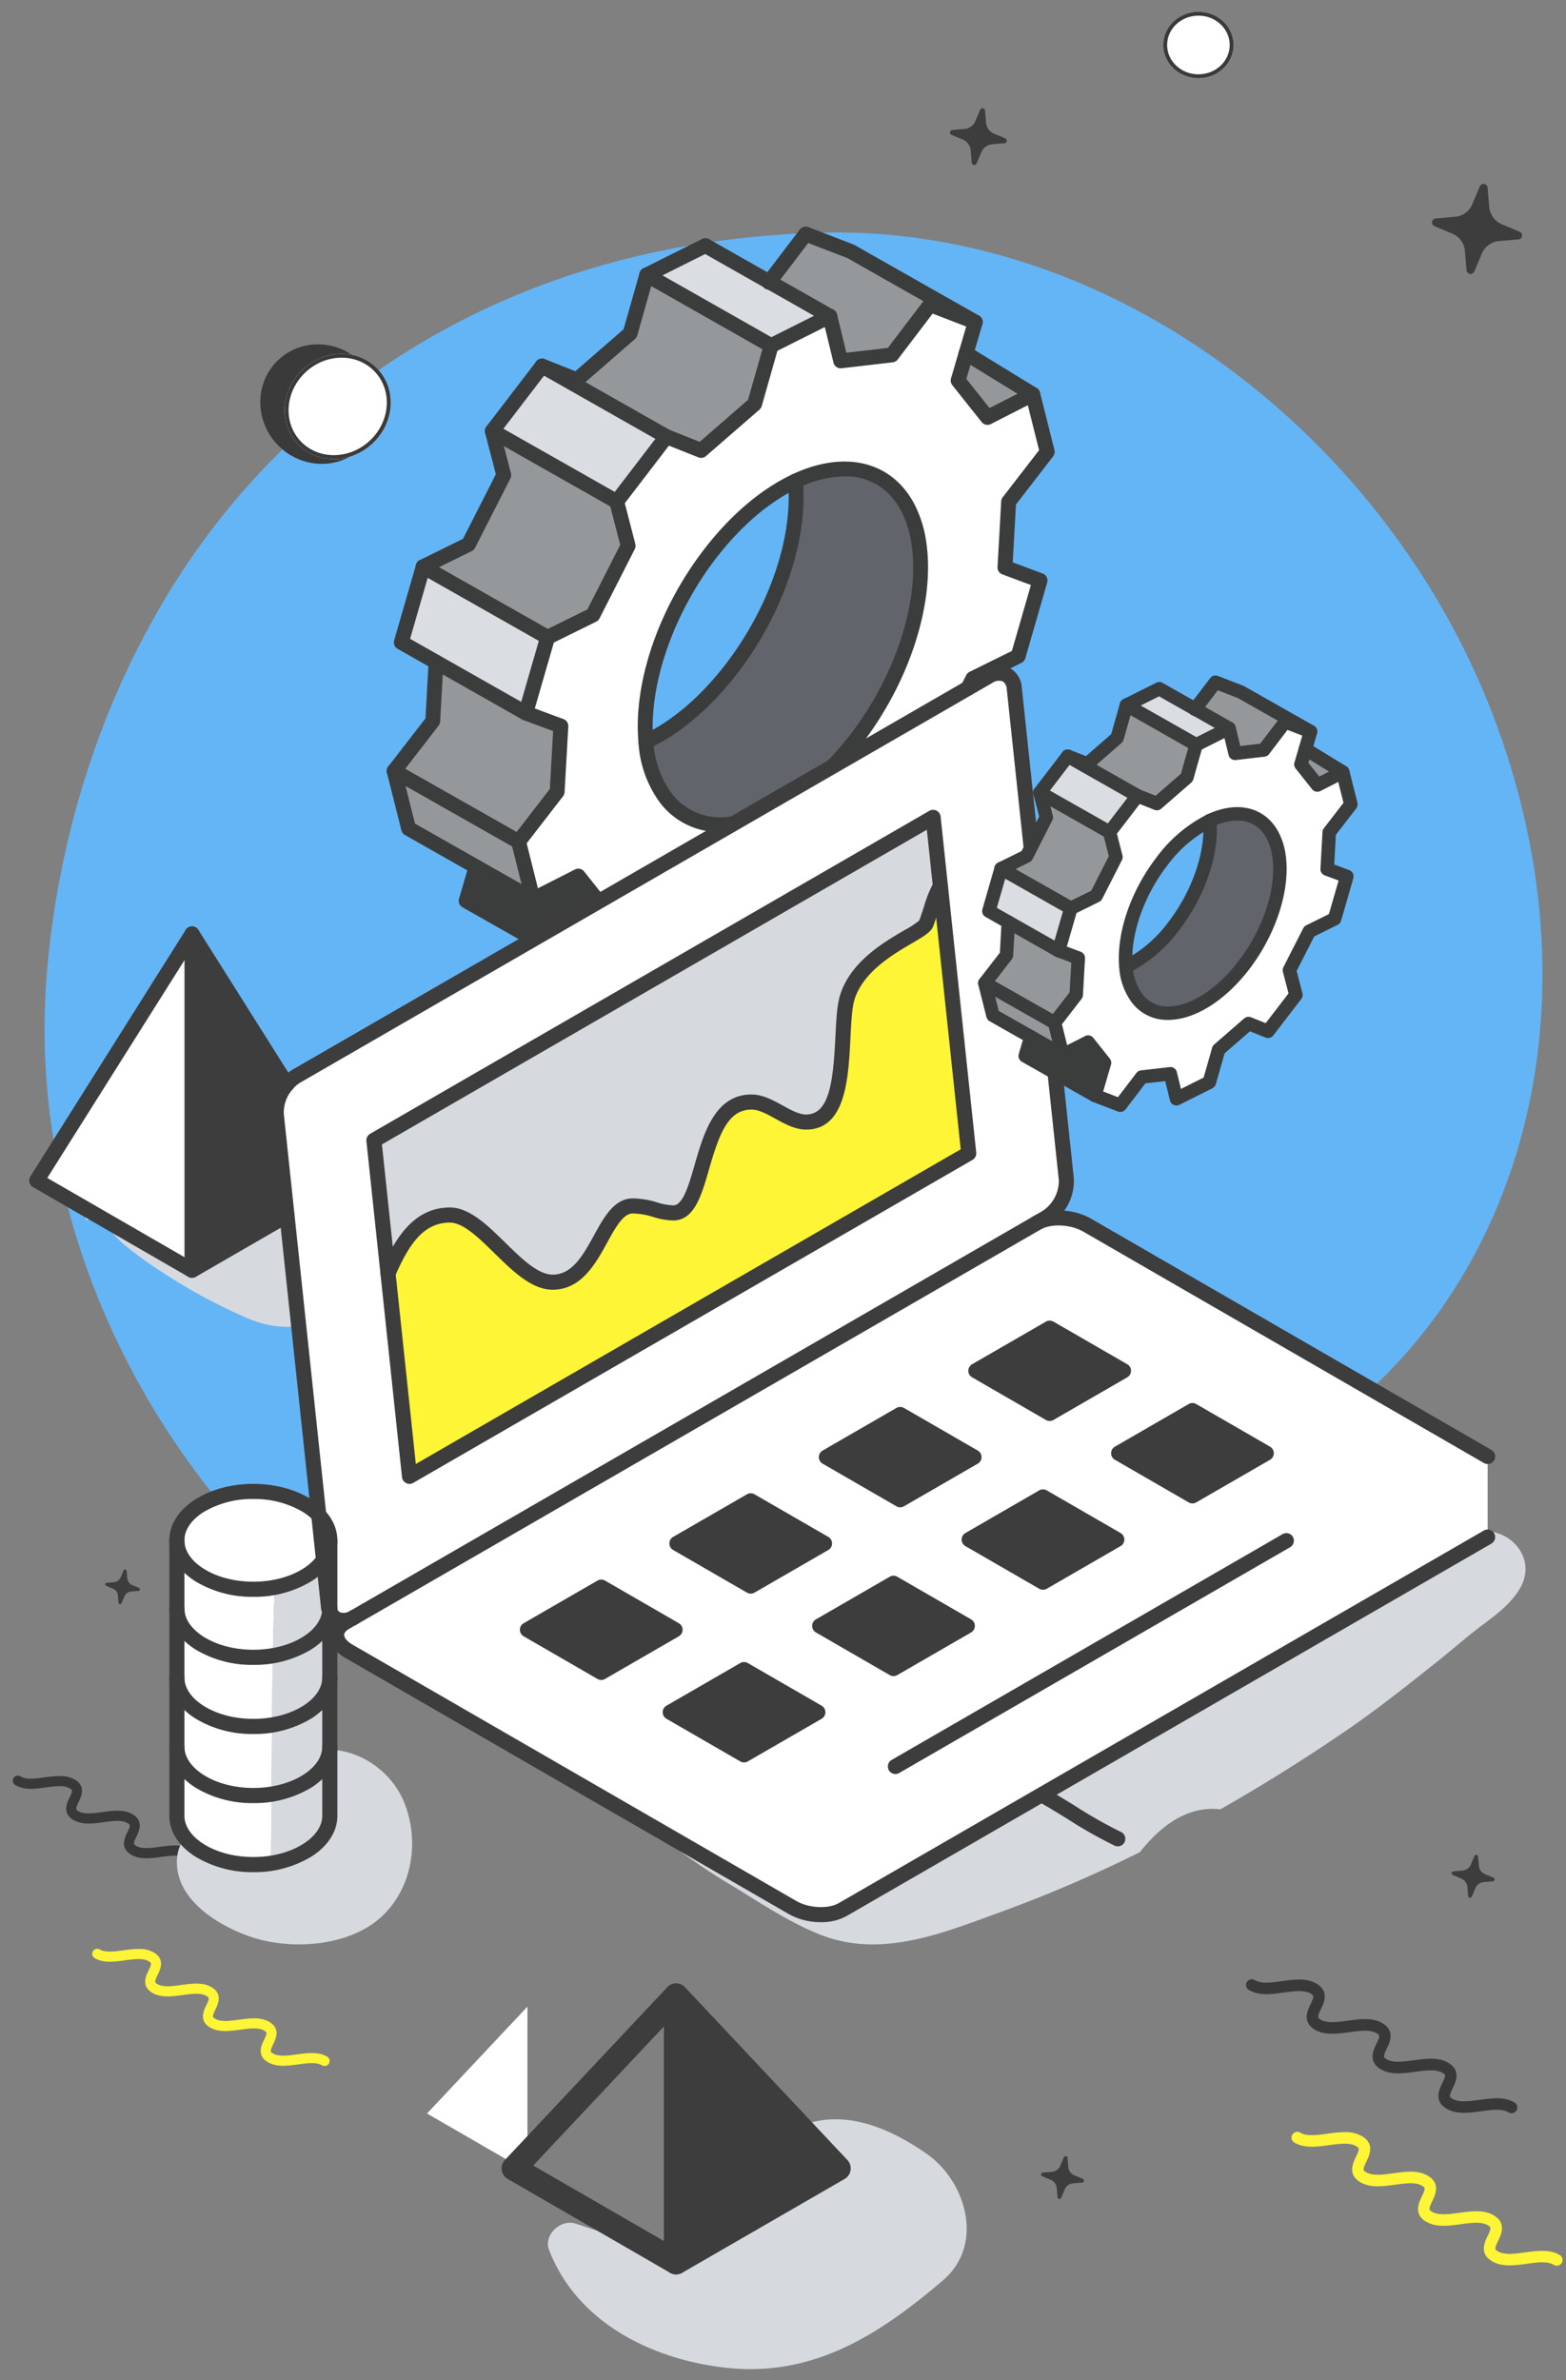 <svg xmlns="http://www.w3.org/2000/svg" xmlns:xlink="http://www.w3.org/1999/xlink" width="400.46" height="608.436" viewBox="0 0 400.46 608.436">
  <rect x="0" y="0" width="400.46" height="608.436" fill="#808080" stroke="none"/>
  <defs>
    <clipPath id="clip-path">
      <rect id="Rectangle_41511" data-name="Rectangle 41511" width="400" height="602" transform="translate(180 3948)" fill="#fff" stroke="#707070" stroke-width="1"/>
    </clipPath>
    <clipPath id="clip-path-2">
      <rect id="Rectangle_33883" data-name="Rectangle 33883" width="400.46" height="568.58" transform="translate(-1874.851 603.205)" fill="none"/>
    </clipPath>
  </defs>
  <g id="img16" transform="translate(-179.54 -3948)">
    <g id="Mask_Group_44" data-name="Mask Group 44" clip-path="url(#clip-path)">
      <g id="Group_132279" data-name="Group 132279">
        <g id="Group_80745" data-name="Group 80745" transform="translate(0 -382)">
          <g id="Grupo_80276" data-name="Grupo 80276" transform="translate(498.215 4835.778) rotate(1)">
            <path id="Trazado_115035" data-name="Trazado 115035" d="M50.62,23.186c.794.457.929.623-.024,2.678-.741,1.6-2.113,4.567,1.192,6.469,2.58,1.489,5.783.993,8.889.512,2.718-.417,5.288-.812,6.965.157A1.472,1.472,0,0,0,69.2,30.5c-.026-.016-.053-.032-.081-.047-2.581-1.489-5.784-.993-8.889-.512-2.718.417-5.288.812-6.966-.156-.793-.457-.929-.624.024-2.679.741-1.6,2.113-4.567-1.192-6.469-2.569-1.49-5.783-.993-8.889-.52-2.718.417-5.3.812-6.973-.157-.794-.457-.929-.624.024-2.679.741-1.6,2.112-4.567-1.174-6.469-2.581-1.489-5.792-.993-8.9-.512-2.718.417-5.287.812-6.965-.149-.794-.457-.929-.629.024-2.687C19.982,5.867,21.354,2.9,18.068,1A8.356,8.356,0,0,0,13.8.006,30.982,30.982,0,0,0,9.17.486C6.452.9,3.882,1.3,2.205.337A1.472,1.472,0,1,0,.739,2.89c2.581,1.481,5.784.993,8.882.512,2.718-.417,5.3-.82,6.973.157.795.457.93.629-.024,2.687-.74,1.6-2.112,4.567,1.192,6.477,2.581,1.481,5.784.993,8.882.512,2.718-.417,5.3-.82,6.973.157.794.456.929.623-.024,2.678-.741,1.6-2.113,4.567,1.173,6.47,2.581,1.489,5.784.993,8.89.52,2.718-.417,5.287-.812,6.965.157Z" transform="translate(0 0)" fill="#393939"/>
            <path id="Trazado_115036" data-name="Trazado 115036" d="M34.765,22.509c2.581,1.489,5.784.993,8.89.52,2.718-.417,5.287-.812,6.965.157.794.457.929.623-.024,2.679-.741,1.6-2.113,4.567,1.191,6.469,2.581,1.489,5.784.993,8.89.52,2.718-.417,5.288-.812,6.965.157a1.471,1.471,0,0,0,1.474-2.546c-2.581-1.489-5.784-.993-8.889-.52-2.719.417-5.288.812-6.966-.157-.794-.457-.929-.624.024-2.679.74-1.6,2.112-4.567-1.192-6.469-2.569-1.489-5.784-.993-8.889-.52-2.719.417-5.3.812-6.974-.157-.794-.457-.929-.624.024-2.679.741-1.6,2.112-4.567-1.173-6.469-2.581-1.489-5.793-.993-8.9-.512-2.719.417-5.288.812-6.966-.149-.794-.456-.929-.629.024-2.686C19.982,5.867,21.354,2.9,18.068,1A8.35,8.35,0,0,0,13.8.006a31.28,31.28,0,0,0-4.626.48C6.452.9,3.882,1.3,2.205.337A1.472,1.472,0,0,0,.739,2.891c2.581,1.481,5.784.993,8.882.512,2.718-.417,5.3-.811,6.973.157.794.457.929.632-.024,2.687-.741,1.6-2.113,4.567,1.192,6.469,2.581,1.481,5.784.993,8.882.512,2.718-.417,5.3-.812,6.973.157.794.457.929.624-.024,2.679-.741,1.6-2.113,4.567,1.173,6.469Z" transform="translate(12.305 38.787)" fill="#fef536"/>
          </g>
          <g id="Grupo_80276-2" data-name="Grupo 80276" transform="translate(182.898 4783.778) rotate(1)">
            <path id="Trazado_115035-2" data-name="Trazado 115035" d="M44.389,20.332c.7.4.815.546-.021,2.349-.65,1.4-1.853,4,1.045,5.673,2.263,1.306,5.071.87,7.8.449,2.383-.366,4.637-.712,6.108.138a1.291,1.291,0,0,0,1.363-2.192l-.071-.041c-2.264-1.306-5.072-.87-7.8-.449-2.384.366-4.637.712-6.108-.137-.7-.4-.815-.547.021-2.349.65-1.4,1.853-4-1.045-5.673-2.252-1.306-5.071-.87-7.8-.456-2.383.365-4.644.712-6.115-.138-.7-.4-.815-.547.021-2.349.649-1.4,1.852-4-1.029-5.673-2.264-1.306-5.079-.871-7.8-.449-2.383.366-4.636.712-6.108-.131-.7-.4-.815-.552.021-2.356.65-1.4,1.853-4-1.029-5.673A7.327,7.327,0,0,0,12.1.005,27.168,27.168,0,0,0,8.041.426C5.658.792,3.4,1.138,1.934.3A1.291,1.291,0,1,0,.648,2.535c2.264,1.3,5.072.871,7.789.449,2.384-.366,4.644-.719,6.115.138.7.4.815.552-.021,2.356-.649,1.4-1.852,4,1.045,5.68,2.264,1.3,5.072.87,7.789.449,2.384-.365,4.644-.719,6.115.138.7.4.815.546-.021,2.349-.65,1.4-1.853,4,1.029,5.673,2.264,1.306,5.072.871,7.8.456,2.384-.366,4.636-.712,6.108.138Z" transform="translate(0 0)" fill="#393939"/>
            <path id="Trazado_115036-2" data-name="Trazado 115036" d="M30.486,19.738c2.263,1.306,5.072.871,7.8.456,2.383-.365,4.636-.712,6.108.138.7.4.815.546-.021,2.349-.649,1.4-1.853,4,1.045,5.673,2.264,1.306,5.072.87,7.8.456,2.384-.366,4.637-.712,6.108.138a1.29,1.29,0,0,0,1.292-2.232c-2.264-1.306-5.072-.871-7.8-.456-2.384.365-4.637.712-6.108-.138-.7-.4-.814-.547.021-2.349.649-1.4,1.852-4-1.045-5.673-2.253-1.306-5.072-.87-7.795-.456-2.384.366-4.644.712-6.115-.138-.7-.4-.814-.547.021-2.349.649-1.4,1.852-4-1.029-5.673-2.264-1.306-5.08-.871-7.8-.449-2.384.366-4.637.712-6.108-.131-.7-.4-.815-.552.021-2.356.65-1.4,1.853-4-1.029-5.672A7.322,7.322,0,0,0,12.1.005,27.43,27.43,0,0,0,8.042.426C5.658.792,3.4,1.139,1.934.3A1.291,1.291,0,0,0,.648,2.535c2.264,1.3,5.072.87,7.789.449,2.384-.365,4.644-.711,6.115.138.7.4.815.554-.021,2.356-.65,1.4-1.853,4,1.045,5.672,2.263,1.3,5.072.871,7.788.449,2.383-.366,4.644-.712,6.115.137.7.4.815.547-.021,2.349-.65,1.4-1.853,4,1.029,5.673Z" transform="translate(20.963 43.836)" fill="#fef536"/>
          </g>
          <g id="Ellipse_4785" data-name="Ellipse 4785" transform="translate(477 4333)" fill="#fff" stroke="#3a3a3a" stroke-width="1">
            <ellipse cx="9" cy="8.5" rx="9" ry="8.5" stroke="none"/>
            <ellipse cx="9" cy="8.5" rx="8.5" ry="8" fill="none"/>
          </g>
          <g id="Group_82467" data-name="Group 82467" transform="translate(265 4518)">
            <circle id="Ellipse_4783" data-name="Ellipse 4783" cx="12.5" cy="12.5" r="12.5" transform="translate(1 1)" fill="#3a3a3a"/>
            <g id="Ellipse_4784" data-name="Ellipse 4784" fill="#fff" stroke="#3a3a3a" stroke-width="1">
              <ellipse cx="11.5" cy="11" rx="11.5" ry="11" stroke="none"/>
              <ellipse cx="11.5" cy="11" rx="11" ry="10.5" fill="none"/>
            </g>
          </g>
        </g>
        <g id="Capa_8" data-name="Capa 8" transform="translate(2054.392 3330.795)">
          <g id="Grupo_80321" data-name="Grupo 80321">
            <path id="Trazado_115208" data-name="Trazado 115208" d="M-1517.767,754.7A195.4,195.4,0,0,1-1482.9,837c12.353,73.661-22.5,137.408-81.5,160.493-26.183,52.286-82.564,81.6-146.7,69.543-86.829-16.309-155-102.235-152.272-191.91.49-16.122,4.212-58.169,28.091-100.306a188.193,188.193,0,0,1,63.9-67.386c30.5-19.2,66.153-29.542,105.974-30.737,57.141-1.721,112.576,29.75,147.644,78Zm-31.34,183.513c.079-1.363.125-2.707.168-4.023C-1548.983,935.539-1549.033,936.877-1549.107,938.213Z" fill="#64b5f6"/>
            <g id="Sparkles">
              <path id="Trazado_115414" data-name="Trazado 115414" d="M-1711.332,1004.036l1.9-.162a.388.388,0,0,0,.36-.417v-.012a.378.378,0,0,0-.239-.329l-1.752-.738a2.051,2.051,0,0,1-1.247-1.716l-.164-1.9a.39.39,0,0,0-.417-.361h-.012a.379.379,0,0,0-.329.24l-.739,1.753a2.049,2.049,0,0,1-1.716,1.246l-1.9.164a.391.391,0,0,0-.361.418v.011a.381.381,0,0,0,.24.329l1.752.739a2.052,2.052,0,0,1,1.247,1.716l.161,1.9a.39.39,0,0,0,.418.36h.011a.378.378,0,0,0,.33-.239l.739-1.752A2.05,2.05,0,0,1-1711.332,1004.036Z" transform="translate(-130 20)" fill="#3d3d3d"/>
              <path id="Trazado_115415" data-name="Trazado 115415" d="M-1509.467,719.943l4.9-.412a1.022,1.022,0,0,0,.943-1.1v0a1.047,1.047,0,0,0-.633-.865l-4.538-1.906a5.313,5.313,0,0,1-3.238-4.469l-.412-4.9a1.035,1.035,0,0,0-1.119-.945,1.031,1.031,0,0,0-.867.629l-1.91,4.538a5.314,5.314,0,0,1-4.461,3.24l-4.906.42a1.023,1.023,0,0,0-.942,1.1v0a1.044,1.044,0,0,0,.631.867l4.538,1.908a5.314,5.314,0,0,1,3.24,4.455l.414,4.906a1.035,1.035,0,0,0,1.119.944,1.034,1.034,0,0,0,.867-.629l1.908-4.538A5.314,5.314,0,0,1-1509.467,719.943Z" transform="translate(18 -41.125)" fill="#3d3d3d"/>
              <path id="Trazado_115416" data-name="Trazado 115416" d="M-1673.265,875.389l1.41-.117a.3.3,0,0,0,.26-.335.3.3,0,0,0-.17-.234l-1.3-.545a1.533,1.533,0,0,1-.931-1.281l-.116-1.41a.3.3,0,0,0-.337-.258.3.3,0,0,0-.231.168l-.547,1.3a1.529,1.529,0,0,1-1.28.93l-1.411.117a.3.3,0,0,0-.26.336.3.3,0,0,0,.17.233l1.3.546a1.531,1.531,0,0,1,.931,1.28l.116,1.411a.3.3,0,0,0,.337.258.3.3,0,0,0,.231-.168l.547-1.306A1.532,1.532,0,0,1-1673.265,875.389Z" fill="#3d3d3d"/>
              <path id="Trazado_115417" data-name="Trazado 115417" d="M-1583.1,722.082l3.105-.259a.65.65,0,0,0,.6-.7v-.006a.639.639,0,0,0-.4-.543l-2.875-1.209a3.342,3.342,0,0,1-2.036-2.8l-.257-3.1a.659.659,0,0,0-.705-.592.7.7,0,0,0-.545.395l-1.207,2.871a3.345,3.345,0,0,1-2.8,2.034l-3.1.261a.652.652,0,0,0-.6.7v0a.641.641,0,0,0,.4.545l2.873,1.2a3.343,3.343,0,0,1,2.031,2.8l.261,3.107a.659.659,0,0,0,.705.594.691.691,0,0,0,.545-.4l1.2-2.871A3.341,3.341,0,0,1-1583.1,722.082Z" transform="translate(-38 -68)" fill="#3d3d3d"/>
              <path id="Trazado_115418" data-name="Trazado 115418" d="M-1555.448,1058.314l2.338-.2a.489.489,0,0,0,.445-.53.49.49,0,0,0-.3-.409l-2.163-.909a2.529,2.529,0,0,1-1.541-2.123l-.2-2.337a.49.49,0,0,0-.53-.446.491.491,0,0,0-.409.3l-.909,2.162a2.53,2.53,0,0,1-2.122,1.542l-2.337.2a.491.491,0,0,0-.446.531.491.491,0,0,0,.3.409l2.163.908a2.529,2.529,0,0,1,1.541,2.122l.2,2.338a.49.49,0,0,0,.531.445.488.488,0,0,0,.409-.3l.908-2.163A2.529,2.529,0,0,1-1555.448,1058.314Z" transform="translate(60 40)" fill="#3d3d3d"/>
              <path id="Trazado_115418-2" data-name="Trazado 115418" d="M-1555.448,1058.314l2.338-.2a.489.489,0,0,0,.445-.53.49.49,0,0,0-.3-.409l-2.163-.909a2.529,2.529,0,0,1-1.541-2.123l-.2-2.337a.49.49,0,0,0-.53-.446.491.491,0,0,0-.409.3l-.909,2.162a2.53,2.53,0,0,1-2.122,1.542l-2.337.2a.491.491,0,0,0-.446.531.491.491,0,0,0,.3.409l2.163.908a2.529,2.529,0,0,1,1.541,2.122l.2,2.338a.49.49,0,0,0,.531.445.488.488,0,0,0,.409-.3l.908-2.163A2.529,2.529,0,0,1-1555.448,1058.314Z" transform="translate(-45 117)" fill="#3d3d3d"/>
            </g>
            <rect id="Rectángulo_33823" data-name="Rectángulo 33823" width="424.237" height="399.223" transform="translate(-1902.592 1051.286) rotate(-81)" fill="none"/>
          </g>
        </g>
        <g id="Group_82468" data-name="Group 82468" transform="translate(283.272 4052.412) rotate(138)">
          <ellipse id="Ellipse_4783-2" data-name="Ellipse 4783" cx="15" cy="15.5" rx="15" ry="15.5" transform="translate(0.564 0.013)" fill="#3a3a3a"/>
          <g id="Ellipse_4784-2" data-name="Ellipse 4784" transform="translate(-1.436 -0.987)" fill="#fff" stroke="#3a3a3a" stroke-width="1">
            <ellipse cx="14" cy="13" rx="14" ry="13" stroke="none"/>
            <ellipse cx="14" cy="13" rx="13.5" ry="12.5" fill="none"/>
          </g>
        </g>
      </g>
    </g>
    <g id="Group_82466" data-name="Group 82466" transform="translate(2054.392 3384.65)">
      <g id="Group_82465" data-name="Group 82465" clip-path="url(#clip-path-2)">
        <g id="Grupo_82464" data-name="Grupo 82464" transform="translate(-29.645 -26.804)">
          <g id="Grupo_82463" data-name="Grupo 82463" transform="translate(-1837.747 698.078)">
            <g id="cogwheel" transform="translate(91.42 -50)">
              <g id="Grupo_82368" data-name="Grupo 82368" transform="translate(1.901 1.903)">
                <g id="Grupo_82356" data-name="Grupo 82356" transform="translate(0 109.414)">
                  <path id="Trazado_118038" data-name="Trazado 118038" d="M-1742.2,791.319l-9.875,12.762,31.828,18.047,9.861-12.762.949-16.778-8.982-3.334-22.942-13.013Z" transform="translate(1752.075 -776.241)" fill="#95989b"/>
                </g>
                <g id="Grupo_82357" data-name="Grupo 82357" transform="translate(0.001 137.256)">
                  <path id="Trazado_118039" data-name="Trazado 118039" d="M-1752.074,795.79l3.7,14.7,31.813,18.047-3.683-14.7Z" transform="translate(1752.074 -795.79)" fill="#95989b"/>
                </g>
                <g id="Grupo_82358" data-name="Grupo 82358" transform="translate(1.843 85.037)">
                  <path id="Trazado_118040" data-name="Trazado 118040" d="M-1745.2,759.124l-5.578,19.345,31.813,18.047,5.593-19.345Z" transform="translate(1750.781 -759.124)" fill="#dadee3"/>
                </g>
                <g id="Grupo_82359" data-name="Grupo 82359" transform="translate(7.421 50.351)">
                  <path id="Trazado_118041" data-name="Trazado 118041" d="M-1746.864,769.455l31.827,18.047,11.576-5.7,9.009-17.7-2.915-11.3-31.814-18.033,2.93,11.27-9.023,17.713Z" transform="translate(1746.864 -734.769)" fill="#95989b"/>
                </g>
                <g id="Grupo_82360" data-name="Grupo 82360" transform="translate(18.412 161.743)">
                  <path id="Trazado_118042" data-name="Trazado 118042" d="M-1736.636,813.127l-2.511,8.564,31.813,18.034,2.511-8.535v-.029l.029-.07,1.842-6.3-7.5-9.428-11.59,5.886-14.547-8.26-.029.056-.028.084Z" transform="translate(1739.147 -812.984)" fill="#3b3d3d"/>
                </g>
                <g id="Grupo_82361" data-name="Grupo 82361" transform="translate(25.103 33.746)">
                  <path id="Trazado_118043" data-name="Trazado 118043" d="M-1721.716,723.11l-12.733,16.612,31.813,18.034,12.719-16.6Z" transform="translate(1734.449 -723.11)" fill="#dadee3"/>
                </g>
                <g id="Grupo_82362" data-name="Grupo 82362" transform="translate(31.826 18.047)">
                  <path id="Trazado_118044" data-name="Trazado 118044" d="M-1680.9,775.953c-11.678,15.239-17.56,33.766-16.277,47.867a27,27,0,0,0,5.244,14.589,17.48,17.48,0,0,0,15.482,6.541,28.954,28.954,0,0,0,8.383-1.924c8.26-3.125,17.043-9.944,24.7-19.917,12.4-16.193,18.257-36.067,15.942-50.462a27.917,27.917,0,0,0-2.538-8.2,20.1,20.1,0,0,0-2.387-3.78c-6.067-7.629-16.052-8.438-26.583-3.472C-1666.363,760.68-1674.091,767.068-1680.9,775.953Zm-38.026,43.849-8.981-3.333,5.593-19.345,11.577-5.705,9.01-17.7-2.916-11.3,12.72-16.6,8.871,3.528,13.672-11.868,4.24-14.924,15.008-7.517,2.776,11.422,13.068-1.52.39-.516.014-.014,9.387-12.331,11.547,4.451-4.379,14.954,7.5,9.43,11.576-5.9,3.7,14.7-9.86,12.762-.934,16.778,8.954,3.333-5.579,19.345-11.577,5.718-9.024,17.7,2.929,11.284-12.735,16.6-8.855-3.529-13.655,11.869-4.254,14.924-15.008,7.517-2.761-11.408-13.068,1.507-9.806,12.859-11.549-4.449,2.512-8.535v-.028l.029-.07,1.84-6.3-7.5-9.428-11.59,5.886-3.683-14.7,9.861-12.761Z" transform="translate(1729.728 -712.087)" fill="#fff"/>
                </g>
                <g id="Grupo_82363" data-name="Grupo 82363" transform="translate(37.84 10.461)">
                  <path id="Trazado_118045" data-name="Trazado 118045" d="M-1725.505,730.038l31.8,18.047,8.871,3.529,13.672-11.869,4.24-14.924-31.828-18.062-4.24,14.938-13.641,11.869Z" transform="translate(1725.505 -706.76)" fill="#95989b"/>
                </g>
                <g id="Grupo_82364" data-name="Grupo 82364" transform="translate(64.592 2.959)">
                  <path id="Trazado_118046" data-name="Trazado 118046" d="M-1675.369,710.75l-16.345-9.257-15.007,7.5,31.827,18.061,15.007-7.518Z" transform="translate(1706.721 -701.493)" fill="#dadee3"/>
                </g>
                <g id="Grupo_82365" data-name="Grupo 82365" transform="translate(64.382 60.03)">
                  <path id="Trazado_118047" data-name="Trazado 118047" d="M-1706.869,811.314a26.992,26.992,0,0,0,5.244,14.589,17.481,17.481,0,0,0,15.481,6.541,28.959,28.959,0,0,0,8.383-1.924c8.26-3.125,17.043-9.944,24.7-19.917,12.4-16.193,18.257-36.068,15.942-50.462a27.949,27.949,0,0,0-2.538-8.2,20.081,20.081,0,0,0-2.387-3.78c-6.067-7.629-16.052-8.438-26.582-3.472,1.3,14.128-4.574,32.622-16.263,47.867C-1691.709,801.44-1699.421,807.814-1706.869,811.314Z" transform="translate(1706.869 -741.565)" fill="#61646a"/>
                </g>
                <g id="Grupo_82366" data-name="Grupo 82366" transform="translate(95.944)">
                  <path id="Trazado_118048" data-name="Trazado 118048" d="M-1675.4,699.415l-9.3,12.218,15.481,8.787,2.776,11.423,13.068-1.52.39-.516.014-.014,9.387-12.329,11.549,4.449-31.827-18.047Z" transform="translate(1684.707 -699.415)" fill="#95989b"/>
                </g>
                <g id="Grupo_82367" data-name="Grupo 82367" transform="translate(144.23 30.516)">
                  <path id="Trazado_118049" data-name="Trazado 118049" d="M-1648.781,720.842l-2.022,6.932,7.5,9.428,11.576-5.9Z" transform="translate(1650.803 -720.842)" fill="#95989b"/>
                </g>
              </g>
              <g id="Grupo_82382" data-name="Grupo 82382">
                <g id="Grupo_82369" data-name="Grupo 82369" transform="translate(31.83 18.051)">
                  <path id="Trazado_118050" data-name="Trazado 118050" d="M-1699.9,889.317l-11.549-4.449a1.9,1.9,0,0,1-1.139-2.311l2.5-8.5c.015-.06.031-.117.05-.172l1.552-5.317-5.923-7.444-10.207,5.184a1.9,1.9,0,0,1-1.651.034,1.9,1.9,0,0,1-1.057-1.267l-3.68-14.7a1.906,1.906,0,0,1,.34-1.625l9.5-12.295.836-14.789-7.665-2.848a1.9,1.9,0,0,1-1.165-2.311l5.593-19.345a1.9,1.9,0,0,1,.987-1.178l11.009-5.425,8.4-16.494-2.736-10.6a1.908,1.908,0,0,1,.332-1.632l12.721-16.6a1.9,1.9,0,0,1,2.212-.611l7.794,3.1,12.366-10.738,4.084-14.384a1.9,1.9,0,0,1,.977-1.181l15.008-7.517a1.9,1.9,0,0,1,1.65-.026,1.9,1.9,0,0,1,1.048,1.282l2.378,9.788,10.6-1.232,9.3-12.215a1.9,1.9,0,0,1,2.2-.622l11.549,4.449a1.9,1.9,0,0,1,1.139,2.309l-4.1,14,5.92,7.441,10.193-5.194a1.906,1.906,0,0,1,1.651-.037,1.9,1.9,0,0,1,1.057,1.267l3.7,14.7a1.9,1.9,0,0,1-.34,1.626l-9.5,12.3-.824,14.79,7.641,2.848a1.9,1.9,0,0,1,1.164,2.31l-5.58,19.345a1.9,1.9,0,0,1-.986,1.178l-11.01,5.439-8.4,16.493,2.747,10.586a1.9,1.9,0,0,1-.332,1.635l-12.733,16.6a1.9,1.9,0,0,1-2.212.608l-7.779-3.1-12.353,10.738-4.1,14.384a1.9,1.9,0,0,1-.975,1.179l-15.008,7.517a1.9,1.9,0,0,1-1.652.026,1.908,1.908,0,0,1-1.048-1.282l-2.365-9.774-10.595,1.221-9.314,12.215a1.9,1.9,0,0,1-1.514.748A1.863,1.863,0,0,1-1699.9,889.317Zm25.4-16.587,2.2,9.083,12.123-6.071,4.025-14.119a1.9,1.9,0,0,1,.583-.914l13.654-11.869a1.9,1.9,0,0,1,1.951-.33l7.52,2.991,11.294-14.719-2.7-10.385a1.911,1.911,0,0,1,.143-1.342l9.025-17.7a1.908,1.908,0,0,1,.854-.841l10.824-5.347,4.858-16.844-7.3-2.719a1.9,1.9,0,0,1-1.235-1.888l.934-16.778a1.9,1.9,0,0,1,.395-1.057l9.3-12.031-2.888-11.489-9.45,4.815a1.9,1.9,0,0,1-2.352-.51l-7.5-9.43a1.9,1.9,0,0,1-.338-1.718l3.888-13.272-8.583-3.307-8.521,11.194-.057.071-.343.453a1.894,1.894,0,0,1-1.3.743l-13.07,1.52a1.908,1.908,0,0,1-2.068-1.44l-2.21-9.1-12.123,6.073-4.01,14.119a1.9,1.9,0,0,1-.582.916l-13.672,11.869a1.9,1.9,0,0,1-1.948.331l-7.535-2.991-11.28,14.72,2.685,10.4a1.906,1.906,0,0,1-.142,1.337l-9.009,17.7a1.914,1.914,0,0,1-.855.843l-10.824,5.332-4.869,16.843,7.327,2.719a1.9,1.9,0,0,1,1.237,1.89l-.948,16.777a1.9,1.9,0,0,1-.395,1.057l-9.3,12.032,2.878,11.492,9.464-4.807a1.9,1.9,0,0,1,2.35.513l7.5,9.428a1.906,1.906,0,0,1,.339,1.718l-1.843,6.3-.009.031a.259.259,0,0,1-.02.07l-2.015,6.855,8.581,3.307,8.939-11.725a1.914,1.914,0,0,1,1.295-.736l13.07-1.507c.073-.007.147-.011.219-.011a1.9,1.9,0,0,1,1.842,1.455Z" transform="translate(1731.06 -710.753)" fill="#3b3d3d"/>
                </g>
                <g id="Grupo_82370" data-name="Grupo 82370" transform="translate(64.209 60.059)">
                  <path id="Trazado_118051" data-name="Trazado 118051" d="M-1702.492,827.648a28.7,28.7,0,0,1-5.651-15.6c-1.366-15.142,5.019-33.991,16.663-49.2,6.786-8.858,14.626-15.541,22.667-19.323,11.708-5.506,22.5-4.008,28.881,4.011a22.038,22.038,0,0,1,2.6,4.109,29.893,29.893,0,0,1,2.717,8.753c2.472,15.373-3.931,35.747-16.311,51.923-7.591,9.884-16.663,17.179-25.528,20.534a30.876,30.876,0,0,1-8.939,2.047c-.548.036-1.091.053-1.625.053A19.048,19.048,0,0,1-1702.492,827.648Zm35.3-80.68h0c-7.493,3.525-14.848,9.817-21.266,18.2-10.919,14.258-17.157,32.525-15.892,46.539a25,25,0,0,0,4.842,13.577,15.633,15.633,0,0,0,13.865,5.828,27.005,27.005,0,0,0,7.833-1.806c8.225-3.112,16.7-9.969,23.864-19.295,11.777-15.381,17.888-34.608,15.573-49.008a26.049,26.049,0,0,0-2.371-7.668,18.192,18.192,0,0,0-2.162-3.427,15.417,15.417,0,0,0-12.547-5.88,27.916,27.916,0,0,0-11.741,2.944Z" transform="translate(1708.325 -740.25)" fill="#3b3d3d"/>
                </g>
                <g id="Grupo_82371" data-name="Grupo 82371" transform="translate(64.375 63.149)">
                  <path id="Trazado_118052" data-name="Trazado 118052" d="M-1706.316,812.855a1.955,1.955,0,0,0,.823-.181c8.032-3.774,15.874-10.457,22.68-19.322,11.654-15.2,18.033-34.038,16.65-49.177a1.907,1.907,0,0,0-1.9-1.756,1.9,1.9,0,0,0-1.9,1.89v.02a1.377,1.377,0,0,0,.007.174c1.306,14.226-4.777,32.058-15.877,46.537-6.422,8.364-13.76,14.646-21.229,18.17a1.907,1.907,0,0,0-1.151,1.746,1.9,1.9,0,0,0,1.891,1.9Z" transform="translate(1708.208 -742.419)" fill="#3b3d3d"/>
                </g>
                <g id="Grupo_82372" data-name="Grupo 82372" transform="translate(18.42 161.763)">
                  <path id="Trazado_118053" data-name="Trazado 118053" d="M-1706.772,842.187a1.9,1.9,0,0,0,1.658-.964,1.9,1.9,0,0,0-.712-2.592l-30.5-17.291,2.086-7.121a1.813,1.813,0,0,0,.054-.248,1.921,1.921,0,0,0-1-2.1,1.876,1.876,0,0,0-2.528.8l-.01.019-.029.056a2,2,0,0,0-.1.251,1.7,1.7,0,0,0-.068.262l-2.478,8.448a1.9,1.9,0,0,0,.887,2.189l31.815,18.034A1.888,1.888,0,0,0-1706.772,842.187Z" transform="translate(1740.476 -811.662)" fill="#3b3d3d"/>
                </g>
                <g id="Grupo_82373" data-name="Grupo 82373" transform="translate(95.866)">
                  <path id="Trazado_118054" data-name="Trazado 118054" d="M-1631.453,724.381a1.9,1.9,0,0,0,1.656-.964,1.9,1.9,0,0,0-.711-2.592h0l-31.828-18.047a2.02,2.02,0,0,0-.252-.121l-11.536-4.449a1.9,1.9,0,0,0-2.2.622l-9.387,12.329a1.9,1.9,0,0,0,.362,2.665h0a1.9,1.9,0,0,0,2.665-.36h0l8.522-11.194,10.069,3.885,31.707,17.979A1.89,1.89,0,0,0-1631.453,724.381Z" transform="translate(1686.097 -698.078)" fill="#3b3d3d"/>
                </g>
                <g id="Grupo_82374" data-name="Grupo 82374" transform="translate(1.84 2.965)">
                  <path id="Trazado_118055" data-name="Trazado 118055" d="M-1718.4,823.43a1.9,1.9,0,0,0,1.656-.964,1.9,1.9,0,0,0-.712-2.594l-30.509-17.307,4.931-17.09,10.835-5.334a1.889,1.889,0,0,0,.854-.843l9.025-17.713a1.9,1.9,0,0,0,.143-1.342l-2.7-10.371,11.294-14.732,7.532,2.991a1.9,1.9,0,0,0,1.953-.332l13.641-11.869a1.9,1.9,0,0,0,.581-.916l4.01-14.131,13.352-6.675,30.946,17.549a1.9,1.9,0,0,0,2.592-.712,1.9,1.9,0,0,0-.712-2.592l-31.826-18.047a1.9,1.9,0,0,0-1.789-.047l-15.008,7.5a1.909,1.909,0,0,0-.978,1.182l-4.085,14.394-12.341,10.737-7.792-3.1a1.906,1.906,0,0,0-2.213.61l-12.734,16.613a1.906,1.906,0,0,0-.332,1.635l2.747,10.57-8.4,16.506-11.023,5.425a1.9,1.9,0,0,0-.987,1.179l-5.593,19.342a1.9,1.9,0,0,0,.89,2.182l31.813,18.047A1.881,1.881,0,0,0-1718.4,823.43Z" transform="translate(1752.117 -700.16)" fill="#3b3d3d"/>
                </g>
                <g id="Grupo_82375" data-name="Grupo 82375" transform="translate(64.588 10.462)">
                  <path id="Trazado_118056" data-name="Trazado 118056" d="M-1674.33,727.291a1.9,1.9,0,0,0,1.656-.964,1.9,1.9,0,0,0-.712-2.593l-31.831-18.06a1.9,1.9,0,0,0-2.594.712,1.9,1.9,0,0,0,.712,2.592l31.826,18.062A1.884,1.884,0,0,0-1674.33,727.291Z" transform="translate(1708.059 -705.425)" fill="#3b3d3d"/>
                </g>
                <g id="Grupo_82376" data-name="Grupo 82376" transform="translate(37.839 33.739)">
                  <path id="Trazado_118057" data-name="Trazado 118057" d="M-1693.142,743.62a1.9,1.9,0,0,0,1.656-.963,1.9,1.9,0,0,0-.712-2.592l-31.8-18.047a1.9,1.9,0,0,0-2.592.709v0a1.9,1.9,0,0,0,.712,2.594l31.8,18.047A1.889,1.889,0,0,0-1693.142,743.62Z" transform="translate(1726.841 -721.769)" fill="#3b3d3d"/>
                </g>
                <g id="Grupo_82377" data-name="Grupo 82377" transform="translate(25.108 50.349)">
                  <path id="Trazado_118058" data-name="Trazado 118058" d="M-1702.07,755.271a1.9,1.9,0,0,0,1.658-.964,1.9,1.9,0,0,0-.712-2.592l-31.813-18.034a1.9,1.9,0,0,0-2.594.712,1.9,1.9,0,0,0,.712,2.593L-1703,755.02A1.89,1.89,0,0,0-1702.07,755.271Z" transform="translate(1735.78 -733.432)" fill="#3b3d3d"/>
                </g>
                <g id="Grupo_82378" data-name="Grupo 82378" transform="translate(7.423 85.039)">
                  <path id="Trazado_118059" data-name="Trazado 118059" d="M-1714.472,779.642a1.9,1.9,0,0,0,1.656-.964,1.9,1.9,0,0,0-.712-2.592l-31.828-18.047a1.9,1.9,0,0,0-2.592.712,1.9,1.9,0,0,0,.712,2.593h0l31.828,18.047A1.894,1.894,0,0,0-1714.472,779.642Z" transform="translate(1748.197 -757.79)" fill="#3b3d3d"/>
                </g>
                <g id="Grupo_82379" data-name="Grupo 82379" transform="translate(0.003 137.255)">
                  <path id="Trazado_118060" data-name="Trazado 118060" d="M-1719.683,816.307a1.9,1.9,0,0,0,1.656-.964,1.9,1.9,0,0,0-.711-2.592h0l-31.828-18.047a1.9,1.9,0,0,0-2.591.711h0a1.9,1.9,0,0,0,.711,2.592h0l31.828,18.047A1.878,1.878,0,0,0-1719.683,816.307Z" transform="translate(1753.407 -794.453)" fill="#3b3d3d"/>
                </g>
                <g id="Grupo_82380" data-name="Grupo 82380" transform="translate(0 109.424)">
                  <path id="Trazado_118061" data-name="Trazado 118061" d="M-1716,839.3a1.9,1.9,0,0,0,1.656-.964,1.9,1.9,0,0,0-.712-2.593l-31.106-17.646-3.275-13.014,9.31-12.03a1.908,1.908,0,0,0,.395-1.058l.837-15.078a1.9,1.9,0,0,0-1.793-2h0a1.912,1.912,0,0,0-2,1.794l-.8,14.487-9.514,12.295a1.9,1.9,0,0,0-.34,1.626l3.7,14.7a1.9,1.9,0,0,0,.906,1.191l31.813,18.047A1.9,1.9,0,0,0-1716,839.3Z" transform="translate(1753.409 -774.911)" fill="#3b3d3d"/>
                </g>
                <g id="Grupo_82381" data-name="Grupo 82381" transform="translate(146.25 30.519)">
                  <path id="Trazado_118062" data-name="Trazado 118062" d="M-1631.762,733.771a1.9,1.9,0,0,0,1.623-.907,1.9,1.9,0,0,0-.625-2.615h0l-17.059-10.461a1.9,1.9,0,0,0-2.615.628,1.9,1.9,0,0,0,.628,2.616l17.057,10.459A1.891,1.891,0,0,0-1631.762,733.771Z" transform="translate(1650.719 -719.508)" fill="#3b3d3d"/>
                </g>
              </g>
            </g>
            <g id="Grupo_82383" data-name="Grupo 82383" transform="translate(37.777 339.345)">
              <path id="Trazado_118063" data-name="Trazado 118063" d="M-1744.6,1025.041c-5.019-13.143-22.719-19.4-32.144-7.828a19.565,19.565,0,0,0-4.024,11.4q-.657.091-1.316.166a8.062,8.062,0,0,0-1.306.031c-2.2.1-4.4.291-6.6.525-5.67.607-12.775,2.475-12.907,10.313-.172,10.245,11.247,16.693,18.775,19.269,9.086,3.111,21.365,2.7,29.832-2.337C-1743.921,1050.42-1740.11,1036.807-1744.6,1025.041Z" transform="translate(1802.897 -1011.133)" fill="#d6dade"/>
            </g>
            <g id="Grupo_82385" data-name="Grupo 82385" transform="translate(14.44 188.545)">
              <path id="Trazado_118065" data-name="Trazado 118065" d="M-1757.849,874.137c-9-5.338-19.078.026-22.359,9.1a16.145,16.145,0,0,0-.867,4.72c-.17.138-.164.153,0,.055v.2a3.886,3.886,0,0,1-1.209.3,18.879,18.879,0,0,0-2.187.065c-2.841-.158-5.668-.55-8.48-.976-6.431-.97-12.96-2.674-19.437-3.195-4.415-.354-7.708,1.244-11.8,2.308-.417.108-.238.722.177.638,3.95-.788,6.574,3.953,9.166,6.122A102.62,102.62,0,0,0-1804.439,901a139.388,139.388,0,0,0,21.983,11.755c10.415,4.274,21.175,1.45,28.01-7.4C-1747.094,895.844-1746.3,880.988-1757.849,874.137Z" transform="translate(1824.425 -872.016)" fill="#d6dade"/>
            </g>
            <g id="Grupo_82386" data-name="Grupo 82386" transform="translate(159.857 283.479)">
              <path id="Trazado_118066" data-name="Trazado 118066" d="M-1669.382,1050.817c6.983,4.291,14.061,8.98,21.718,11.977,15.634,6.117,31.544-.61,46.386-6a344.064,344.064,0,0,0,35.165-15.146c3.534-4.424,7.735-8.39,13.141-10.189a17.184,17.184,0,0,1,7.444-.759c11.183-6.36,22.054-13.192,32.475-20.338,7.767-5.324,15.22-11.257,22.594-17.106,3.385-2.686,6.637-5.541,10.036-8.207,4.228-3.313,8.787-6.155,11.548-10.888,4.566-7.832-2.939-15.915-11.057-14.375-7.427,1.409-14.532,7.547-21.138,11.1-6.536,3.518-13.037,7.1-19.6,10.564-13.667,7.208-26.958,15.1-40.414,22.686-13.182,7.434-53.007,29.785-59.661,33.669-5.626,3.283-11.178,8.005-17.349,10.16-7.537,2.631-16.747-2.749-23.81-5.151a181.383,181.383,0,0,0-27.4-7.555c-.65-.114-1.357.72-.725,1.248A170.8,170.8,0,0,0-1669.382,1050.817Z" transform="translate(1690.275 -959.596)" fill="#d6dade"/>
            </g>
            <g id="Grupo_82387" data-name="Grupo 82387" transform="translate(78.626 203.407)">
              <path id="Trazado_118067" data-name="Trazado 118067" d="M-1470.879,946.7v20.612l-164.946,95.226c-3.271,1.892-9,1.66-12.777-.521l-113.483-65.523c-3.783-2.181-4.188-5.49-.917-7.382l176.893-102.125c3.281-1.872,8.974-1.626,12.748.55Zm-75.482,10.075,18.875-10.9-18.874-10.9-18.875,10.9Zm-36.515-21.076,18.875-10.9-18.875-10.9-18.875,10.9Zm-1.708,43.142,18.875-10.895-18.875-10.9-18.875,10.9Zm-36.515-21.076,18.875-10.9-18.875-10.9-18.875,10.9Zm-1.708,43.142,18.875-10.9-18.875-10.9-18.875,10.9Zm-36.515-21.076,18.875-10.9-18.875-10.9-18.875,10.9Zm-1.708,43.142,18.875-10.9-18.875-10.9-18.875,10.9Zm-36.516-21.086,18.875-10.9-18.875-10.9-18.875,10.9Z" transform="translate(1765.212 -885.727)" fill="#fff"/>
            </g>
            <g id="Grupo_82388" data-name="Grupo 82388" transform="translate(278.601 252.661)">
              <path id="Trazado_118068" data-name="Trazado 118068" d="M-1542.979,942.06l-18.875,10.9-18.875-10.9,18.875-10.9Z" transform="translate(1580.73 -931.165)" fill="#3d3d3d"/>
            </g>
            <g id="Grupo_82389" data-name="Grupo 82389" transform="translate(242.087 231.578)">
              <path id="Trazado_118069" data-name="Trazado 118069" d="M-1576.664,922.61l-18.875,10.9-18.875-10.9,18.875-10.9Z" transform="translate(1614.415 -911.715)" fill="#3d3d3d"/>
            </g>
            <g id="Grupo_82390" data-name="Grupo 82390" transform="translate(240.378 274.731)">
              <path id="Trazado_118070" data-name="Trazado 118070" d="M-1578.241,962.42l-18.875,10.9-18.875-10.9,18.875-10.9Z" transform="translate(1615.992 -951.525)" fill="#3d3d3d"/>
            </g>
            <g id="Grupo_82391" data-name="Grupo 82391" transform="translate(63.184 64.136)">
              <path id="Trazado_118071" data-name="Trazado 118071" d="M-1577.424,886.6a11.138,11.138,0,0,1-5.25,9.882L-1759.6,998.626c-3.289,1.75-6.167.473-6.543-3.069l-13.307-125.469a10.857,10.857,0,0,1,2.693-7.7,9.75,9.75,0,0,1,2.547-2.181L-1597.342,758.1c3.271-1.892,6.234-.542,6.612,3.035Zm-24.954-6.591-9.105-85.885-143,82.555,9.105,85.884Z" transform="translate(1779.458 -757.245)" fill="#fff"/>
            </g>
            <g id="Grupo_82392" data-name="Grupo 82392" transform="translate(203.867 253.646)">
              <path id="Trazado_118072" data-name="Trazado 118072" d="M-1611.928,942.968l-18.871,10.9-18.875-10.9,18.875-10.894Z" transform="translate(1649.674 -932.074)" fill="#3d3d3d"/>
            </g>
            <g id="Grupo_82393" data-name="Grupo 82393" transform="translate(91.762 118.547)">
              <path id="Trazado_118073" data-name="Trazado 118073" d="M-1611.84,807.443l7.247,68.35-143,82.555-5.5-51.868c3.36-7.758,7.594-14.929,15.816-14.929,8.563,0,17.254,17.167,26.3,17.167,11.329,0,12.584-19.493,20.477-19.493,4.266,0,6.909,1.785,10.344,1.785,8.917,0,5.829-28.342,20-28.342,4.738,0,9.37,5.114,13.954,5.114,11.956,0,8.021-24.328,10.634-32.135,3.812-11.358,19.107-15.935,20.1-18.615,1.467-3.995,2.094-7.016,3.619-9.592Z" transform="translate(1753.094 -807.441)" fill="#fef536"/>
            </g>
            <g id="Grupo_82394" data-name="Grupo 82394" transform="translate(202.155 296.79)">
              <path id="Trazado_118074" data-name="Trazado 118074" d="M-1613.5,982.78l-18.875,10.9-18.875-10.9,18.875-10.9Z" transform="translate(1651.253 -971.875)" fill="#3d3d3d"/>
            </g>
            <g id="Grupo_82395" data-name="Grupo 82395" transform="translate(88.155 101.015)">
              <path id="Trazado_118075" data-name="Trazado 118075" d="M-1613.419,791.267l1.862,17.534h-.01c-1.525,2.577-2.152,5.6-3.618,9.592-.994,2.683-16.289,7.257-20.1,18.615-2.615,7.8,1.323,32.135-10.634,32.135-4.584,0-9.214-5.114-13.954-5.114-14.175,0-11.088,28.342-20,28.342-3.435,0-6.08-1.785-10.344-1.785-7.894,0-9.148,19.493-20.477,19.493-9.042,0-17.736-17.167-26.3-17.167-8.222,0-12.458,7.169-15.817,14.929l-3.609-34.016Z" transform="translate(1756.421 -791.267)" fill="#d6dade"/>
            </g>
            <g id="Grupo_82396" data-name="Grupo 82396" transform="translate(165.641 275.715)">
              <path id="Trazado_118076" data-name="Trazado 118076" d="M-1647.188,963.328l-18.875,10.9-18.875-10.9,18.875-10.9Z" transform="translate(1684.939 -952.433)" fill="#3d3d3d"/>
            </g>
            <g id="Grupo_82397" data-name="Grupo 82397" transform="translate(163.931 318.86)">
              <path id="Trazado_118077" data-name="Trazado 118077" d="M-1648.765,1003.14l-18.875,10.9-18.875-10.9,18.875-10.9Z" transform="translate(1686.516 -992.235)" fill="#3d3d3d"/>
            </g>
            <g id="Grupo_82398" data-name="Grupo 82398" transform="translate(127.417 297.785)">
              <path id="Trazado_118078" data-name="Trazado 118078" d="M-1682.45,983.688l-18.875,10.9-18.875-10.9,18.875-10.9Z" transform="translate(1720.201 -972.793)" fill="#3d3d3d"/>
            </g>
            <g id="Grupo_82400" data-name="Grupo 82400" transform="translate(101.739 405.016)">
              <path id="Trazado_118080" data-name="Trazado 118080" d="M-1718.212,1071.716v42.151l-25.678-14.832Z" transform="translate(1743.89 -1071.716)" fill="#fff"/>
            </g>
            <g id="Grupo_82401" data-name="Grupo 82401" transform="translate(41.646 130.825)">
              <path id="Trazado_118081" data-name="Trazado 118081" d="M-1777.777,864.922l2.731,25.785-24.281,14.021v-85.96l24.241,38.455A10.855,10.855,0,0,0-1777.777,864.922Z" transform="translate(1799.327 -818.768)" fill="#3d3d3d"/>
            </g>
            <g id="Grupo_82402" data-name="Grupo 82402" transform="translate(37.774 338.548)">
              <path id="Trazado_118082" data-name="Trazado 118082" d="M-1797.171,1019.218c-3.816-2.441-5.728-5.626-5.728-8.82v17.655c0,3.185,1.912,6.379,5.728,8.82,4.958,3.167,11.924,4.261,18.283,3.313q.138-8.844.179-17.687C-1785.123,1023.5-1792.168,1022.416-1797.171,1019.218Z" transform="translate(1802.899 -1010.398)" fill="#fff"/>
            </g>
            <g id="Grupo_82403" data-name="Grupo 82403" transform="translate(61.784 338.548)">
              <path id="Trazado_118083" data-name="Trazado 118083" d="M-1771.38,1019.218a24.025,24.025,0,0,1-9.19,3.284q-.052,8.845-.179,17.687a24.107,24.107,0,0,0,9.368-3.312c3.815-2.441,5.728-5.637,5.728-8.821V1010.4C-1765.653,1013.593-1767.566,1016.779-1771.38,1019.218Z" transform="translate(1780.749 -1010.398)" fill="#d6dade"/>
            </g>
            <g id="Grupo_82404" data-name="Grupo 82404" transform="translate(61.961 320.876)">
              <path id="Trazado_118084" data-name="Trazado 118084" d="M-1771.394,1002.928a23.965,23.965,0,0,1-9.084,3.268l-.109,17.675a24.029,24.029,0,0,0,9.19-3.284c3.815-2.441,5.728-5.626,5.728-8.82V994.1C-1765.663,997.3-1767.578,1000.5-1771.394,1002.928Z" transform="translate(1780.586 -994.095)" fill="#d6dade"/>
            </g>
            <g id="Grupo_82405" data-name="Grupo 82405" transform="translate(37.774 320.879)">
              <path id="Trazado_118085" data-name="Trazado 118085" d="M-1797.171,1002.928c-3.816-2.432-5.728-5.626-5.728-8.83v17.669c0,3.194,1.912,6.378,5.728,8.82,5,3.2,12.048,4.282,18.462,3.284l.108-17.675C-1785.046,1007.221-1792.134,1006.141-1797.171,1002.928Z" transform="translate(1802.899 -994.098)" fill="#fff"/>
            </g>
            <g id="Grupo_82406" data-name="Grupo 82406" transform="translate(62.072 303.23)">
              <path id="Trazado_118086" data-name="Trazado 118086" d="M-1771.4,986.636a23.866,23.866,0,0,1-8.85,3.226q-.181,8.852-.233,17.7a23.964,23.964,0,0,0,9.084-3.268c3.815-2.431,5.728-5.626,5.728-8.83V977.816C-1765.675,981-1767.587,984.2-1771.4,986.636Z" transform="translate(1780.484 -977.816)" fill="#d6dade"/>
            </g>
            <g id="Grupo_82407" data-name="Grupo 82407" transform="translate(37.774 303.23)">
              <path id="Trazado_118087" data-name="Trazado 118087" d="M-1797.171,986.636c-3.816-2.441-5.728-5.637-5.728-8.82v17.655c0,3.2,1.912,6.4,5.728,8.83,5.032,3.213,12.126,4.294,18.569,3.268q.068-8.852.233-17.7C-1784.871,990.948-1792.079,989.882-1797.171,986.636Z" transform="translate(1802.899 -977.816)" fill="#fff"/>
            </g>
            <g id="Grupo_82408" data-name="Grupo 82408" transform="translate(37.774 285.821)">
              <path id="Trazado_118088" data-name="Trazado 118088" d="M-1797.171,970.576c-3.816-2.431-5.728-5.626-5.728-8.82h0v17.409c0,3.185,1.912,6.379,5.728,8.82,5.095,3.246,12.3,4.312,18.8,3.226.118-5.829.286-11.658.542-17.487C-1784.469,974.967-1791.938,973.918-1797.171,970.576Z" transform="translate(1802.899 -961.756)" fill="#fff"/>
            </g>
            <g id="Grupo_82409" data-name="Grupo 82409" transform="translate(62.301 285.821)">
              <path id="Trazado_118089" data-name="Trazado 118089" d="M-1765.693,961.756c0,3.195-1.913,6.388-5.728,8.82a23.57,23.57,0,0,1-8.31,3.144c-.254,5.828-.423,11.658-.542,17.487a23.861,23.861,0,0,0,8.85-3.226c3.815-2.441,5.728-5.637,5.728-8.82Z" transform="translate(1780.272 -961.756)" fill="#d6dade"/>
            </g>
            <g id="Grupo_82410" data-name="Grupo 82410" transform="translate(1.929 130.823)">
              <path id="Trazado_118090" data-name="Trazado 118090" d="M-1796.248,818.766v85.96l-39.719-22.938Z" transform="translate(1835.967 -818.766)" fill="#fff"/>
            </g>
            <g id="Grupo_82411" data-name="Grupo 82411" transform="translate(37.774 273.347)">
              <path id="Trazado_118091" data-name="Trazado 118091" d="M-1769.52,953.9c3.815,2.441,5.728,5.626,5.728,8.82s-1.912,6.388-5.728,8.82c-7.64,4.878-20.021,4.878-27.651,0-3.816-2.431-5.728-5.626-5.728-8.82s1.912-6.378,5.728-8.82C-1789.541,949.03-1777.16,949.03-1769.52,953.9Z" transform="translate(1802.899 -950.248)" fill="#fff"/>
            </g>
            <g id="Grupo_82414" data-name="Grupo 82414" transform="translate(0 128.892)">
              <path id="Trazado_118094" data-name="Trazado 118094" d="M-1796.1,906.808a1.932,1.932,0,0,0,.965-.259l24.281-14.021a1.931,1.931,0,0,0,.706-2.637,1.928,1.928,0,0,0-2.635-.706h0l-23.314,13.464-37.017-21.377,37.017-58.737,22.608,35.865a1.929,1.929,0,0,0,2.661.6,1.93,1.93,0,0,0,.6-2.662l-24.241-38.455a1.929,1.929,0,0,0-1.631-.9h0a1.93,1.93,0,0,0-1.632.9l-39.719,63.024a1.933,1.933,0,0,0-.241,1.493,1.929,1.929,0,0,0,.909,1.209l39.719,22.938A1.917,1.917,0,0,0-1796.1,906.808Z" transform="translate(1837.747 -816.985)" fill="#3d3d3d"/>
            </g>
            <g id="Grupo_82415" data-name="Grupo 82415" transform="translate(39.719 128.896)">
              <path id="Trazado_118095" data-name="Trazado 118095" d="M-1799.175,906.808a1.931,1.931,0,0,0,1.931-1.93v-85.96a1.931,1.931,0,0,0-1.931-1.931h0a1.93,1.93,0,0,0-1.93,1.93h0v85.96a1.93,1.93,0,0,0,1.93,1.93Z" transform="translate(1801.105 -816.988)" fill="#3d3d3d"/>
            </g>
            <g id="Grupo_82416" data-name="Grupo 82416" transform="translate(257.102 349.007)">
              <path id="Trazado_118096" data-name="Trazado 118096" d="M-1579.283,1035.081a1.931,1.931,0,0,0,1.754-1.123,1.928,1.928,0,0,0-.944-2.559h0a114.749,114.749,0,0,1-11.611-6.579c-2.524-1.559-5.133-3.17-7.619-4.534a1.932,1.932,0,0,0-2.62.764,1.93,1.93,0,0,0,.764,2.62h0c2.4,1.316,4.851,2.83,7.448,4.435a117.242,117.242,0,0,0,12.023,6.8A1.918,1.918,0,0,0-1579.283,1035.081Z" transform="translate(1600.564 -1020.047)" fill="#3d3d3d"/>
            </g>
            <g id="Grupo_82417" data-name="Grupo 82417" transform="translate(35.844 271.384)">
              <path id="Trazado_118097" data-name="Trazado 118097" d="M-1798.059,973.322c-4.269-2.721-6.621-6.43-6.621-10.447s2.351-7.716,6.619-10.447c8.33-5.32,21.389-5.32,29.731,0,4.268,2.731,6.612,6.44,6.612,10.446s-2.352,7.727-6.62,10.447a28,28,0,0,1-14.868,3.989A27.959,27.959,0,0,1-1798.059,973.322Zm2.078-17.642c-3.12,2-4.839,4.553-4.839,7.2s1.718,5.2,4.838,7.193c7.046,4.5,18.519,4.5,25.575,0,3.117-1.987,4.834-4.541,4.834-7.192s-1.718-5.2-4.836-7.193a24.187,24.187,0,0,0-12.791-3.376,24.148,24.148,0,0,0-12.783,3.372Z" transform="translate(1804.68 -948.437)" fill="#3d3d3d"/>
            </g>
            <g id="Grupo_82418" data-name="Grupo 82418" transform="translate(35.845 301.299)">
              <path id="Trazado_118098" data-name="Trazado 118098" d="M-1783.2,992.389a28.032,28.032,0,0,0,14.867-3.977c4.271-2.732,6.621-6.441,6.621-10.447a1.931,1.931,0,0,0-1.931-1.93,1.93,1.93,0,0,0-1.929,1.93h0c0,2.643-1.718,5.2-4.838,7.194-7.053,4.49-18.526,4.489-25.574,0-3.116-1.995-4.836-4.553-4.836-7.192a1.93,1.93,0,0,0-1.929-1.93h0a1.93,1.93,0,0,0-1.929,1.93h0c0,4.011,2.351,7.715,6.618,10.445A28.005,28.005,0,0,0-1783.2,992.389Z" transform="translate(1804.679 -976.035)" fill="#3d3d3d"/>
            </g>
            <g id="Grupo_82419" data-name="Grupo 82419" transform="translate(35.844 318.949)">
              <path id="Trazado_118099" data-name="Trazado 118099" d="M-1783.2,1008.694a28,28,0,0,0,14.868-3.989c4.269-2.721,6.62-6.435,6.62-10.457a1.931,1.931,0,0,0-1.931-1.93,1.93,1.93,0,0,0-1.929,1.93h0c0,2.657-1.717,5.215-4.834,7.2-7.056,4.5-18.53,4.5-25.575,0-3.12-1.988-4.838-4.546-4.838-7.2a1.93,1.93,0,0,0-1.93-1.929h0a1.931,1.931,0,0,0-1.929,1.929c0,4.023,2.351,7.736,6.621,10.457A27.962,27.962,0,0,0-1783.2,1008.694Z" transform="translate(1804.68 -992.317)" fill="#3d3d3d"/>
            </g>
            <g id="Grupo_82420" data-name="Grupo 82420" transform="translate(35.843 336.618)">
              <path id="Trazado_118100" data-name="Trazado 118100" d="M-1783.2,1024.984a28,28,0,0,0,14.867-3.989c4.27-2.732,6.62-6.441,6.62-10.447a1.931,1.931,0,0,0-1.931-1.931h0a1.93,1.93,0,0,0-1.929,1.929h0c0,2.643-1.718,5.2-4.838,7.194-7.053,4.5-18.526,4.5-25.572,0-3.119-2-4.838-4.553-4.838-7.193a1.93,1.93,0,0,0-1.928-1.931h0a1.931,1.931,0,0,0-1.93,1.931c0,4.011,2.351,7.715,6.618,10.445A27.976,27.976,0,0,0-1783.2,1024.984Z" transform="translate(1804.681 -1008.617)" fill="#3d3d3d"/>
            </g>
            <g id="Grupo_82421" data-name="Grupo 82421" transform="translate(35.843 283.891)">
              <path id="Trazado_118101" data-name="Trazado 118101" d="M-1783.2,1046.723a27.994,27.994,0,0,0,14.866-3.989c4.27-2.732,6.62-6.441,6.62-10.448V961.9a1.931,1.931,0,0,0-1.931-1.93,1.93,1.93,0,0,0-1.929,1.93h0v70.386c0,2.643-1.718,5.2-4.838,7.194-7.053,4.5-18.526,4.5-25.572,0-3.119-2-4.838-4.553-4.838-7.193V961.9a1.93,1.93,0,0,0-1.93-1.93h0a1.93,1.93,0,0,0-1.93,1.93h0v70.386c0,4.011,2.351,7.715,6.618,10.445A27.975,27.975,0,0,0-1783.2,1046.723Z" transform="translate(1804.681 -959.975)" fill="#3d3d3d"/>
            </g>
            <g id="Grupo_82422" data-name="Grupo 82422" transform="translate(255.801 201.485)">
              <path id="Trazado_118102" data-name="Trazado 118102" d="M-1484.606,948.776a1.929,1.929,0,0,0,1.674-.965,1.931,1.931,0,0,0-.707-2.636l-102.482-59.164c-4.367-2.513-10.809-2.757-14.668-.555a1.928,1.928,0,0,0-.721,2.631v0a1.931,1.931,0,0,0,2.633.72c2.688-1.535,7.647-1.283,10.828.542l102.483,59.167A1.911,1.911,0,0,0-1484.606,948.776Z" transform="translate(1601.764 -883.953)" fill="#3d3d3d"/>
            </g>
            <g id="Grupo_82423" data-name="Grupo 82423" transform="translate(76.692 283.058)">
              <path id="Trazado_118103" data-name="Trazado 118103" d="M-1641.247,1059.572a13.257,13.257,0,0,0,6.537-1.536l164.942-95.227a1.931,1.931,0,0,0,.707-2.636,1.93,1.93,0,0,0-2.636-.708l-164.946,95.225c-2.693,1.557-7.659,1.318-10.848-.521l-113.482-65.522c-1.595-.918-2.161-1.894-2.163-2.5,0-.712.781-1.271,1.247-1.539l2.208-1.273a1.929,1.929,0,0,0,.708-2.635,1.929,1.929,0,0,0-2.635-.708h0l-2.21,1.274a5.66,5.66,0,0,0-3.177,4.883c0,2.214,1.494,4.344,4.093,5.843l113.482,65.522A16.712,16.712,0,0,0-1641.247,1059.572Z" transform="translate(1766.996 -959.207)" fill="#3d3d3d"/>
            </g>
            <g id="Grupo_82424" data-name="Grupo 82424" transform="translate(219.584 283.976)">
              <path id="Trazado_118104" data-name="Trazado 118104" d="M-1633.243,1021.632a1.928,1.928,0,0,0,.964-.259l99.973-57.716a1.931,1.931,0,0,0,.707-2.636,1.931,1.931,0,0,0-2.636-.708l-99.974,57.716a1.931,1.931,0,0,0-.707,2.637h0A1.927,1.927,0,0,0-1633.243,1021.632Z" transform="translate(1635.175 -960.054)" fill="#3d3d3d"/>
            </g>
            <g id="Grupo_82425" data-name="Grupo 82425" transform="translate(125.488 295.86)">
              <path id="Trazado_118105" data-name="Trazado 118105" d="M-1702.141,996.408l-18.875-10.9a1.93,1.93,0,0,1-.965-1.672,1.929,1.929,0,0,1,.965-1.672l18.875-10.9a1.939,1.939,0,0,1,1.929,0l18.875,10.9a1.929,1.929,0,0,1,.965,1.672,1.93,1.93,0,0,1-.965,1.672l-18.875,10.9a1.932,1.932,0,0,1-.965.259A1.935,1.935,0,0,1-1702.141,996.408Zm.965-21.233-15.014,8.672,15.014,8.665,15.014-8.665Z" transform="translate(1721.981 -971.017)" fill="#3d3d3d"/>
            </g>
            <g id="Grupo_82426" data-name="Grupo 82426" transform="translate(163.711 273.786)">
              <path id="Trazado_118106" data-name="Trazado 118106" d="M-1666.88,976.054l-18.875-10.9a1.931,1.931,0,0,1-.964-1.672,1.93,1.93,0,0,1,.965-1.672l18.875-10.894a1.932,1.932,0,0,1,1.931,0l18.875,10.894a1.93,1.93,0,0,1,.965,1.672,1.93,1.93,0,0,1-.965,1.672l-18.875,10.9a1.919,1.919,0,0,1-.965.259A1.93,1.93,0,0,1-1666.88,976.054Zm.966-21.246-15.016,8.672,15.016,8.672,15.015-8.672Z" transform="translate(1686.719 -950.654)" fill="#3d3d3d"/>
            </g>
            <g id="Grupo_82427" data-name="Grupo 82427" transform="translate(201.934 251.717)">
              <path id="Trazado_118107" data-name="Trazado 118107" d="M-1631.618,955.694l-18.875-10.9a1.931,1.931,0,0,1-.964-1.672,1.929,1.929,0,0,1,.965-1.67l18.875-10.9a1.94,1.94,0,0,1,1.93,0l18.875,10.9a1.929,1.929,0,0,1,.965,1.67,1.927,1.927,0,0,1-.965,1.672l-18.875,10.9a1.919,1.919,0,0,1-.965.259A1.926,1.926,0,0,1-1631.618,955.694Zm.966-21.246-15.016,8.672,15.016,8.672,15.015-8.672Z" transform="translate(1651.457 -930.294)" fill="#3d3d3d"/>
            </g>
            <g id="Grupo_82428" data-name="Grupo 82428" transform="translate(240.162 229.649)">
              <path id="Trazado_118108" data-name="Trazado 118108" d="M-1596.352,935.335l-18.875-10.9a1.926,1.926,0,0,1-.964-1.671,1.93,1.93,0,0,1,.965-1.672l18.875-10.894a1.935,1.935,0,0,1,1.929,0l18.875,10.894a1.931,1.931,0,0,1,.965,1.672,1.927,1.927,0,0,1-.965,1.671l-18.875,10.9a1.919,1.919,0,0,1-.965.259A1.925,1.925,0,0,1-1596.352,935.335Zm.966-21.246-15.016,8.672,15.016,8.672,15.015-8.672Z" transform="translate(1616.191 -909.935)" fill="#3d3d3d"/>
            </g>
            <g id="Grupo_82429" data-name="Grupo 82429" transform="translate(162.003 316.931)">
              <path id="Trazado_118109" data-name="Trazado 118109" d="M-1668.455,1015.857l-18.875-10.9a1.929,1.929,0,0,1-.965-1.672,1.932,1.932,0,0,1,.964-1.671l18.875-10.9a1.931,1.931,0,0,1,1.931,0l18.875,10.9a1.93,1.93,0,0,1,.965,1.671,1.93,1.93,0,0,1-.965,1.672l-18.875,10.9a1.931,1.931,0,0,1-.965.259A1.923,1.923,0,0,1-1668.455,1015.857Zm.965-21.246-15.016,8.672,15.016,8.672,15.015-8.672Z" transform="translate(1688.295 -990.456)" fill="#3d3d3d"/>
            </g>
            <g id="Grupo_82430" data-name="Grupo 82430" transform="translate(200.226 294.861)">
              <path id="Trazado_118110" data-name="Trazado 118110" d="M-1633.193,995.5l-18.875-10.9a1.93,1.93,0,0,1-.965-1.672,1.929,1.929,0,0,1,.964-1.671l18.875-10.9a1.932,1.932,0,0,1,1.931,0l18.875,10.9a1.929,1.929,0,0,1,.965,1.671,1.93,1.93,0,0,1-.965,1.672l-18.875,10.9a1.933,1.933,0,0,1-.965.259A1.924,1.924,0,0,1-1633.193,995.5Zm.965-21.246-15.016,8.672,15.016,8.672,15.015-8.672Z" transform="translate(1653.033 -970.096)" fill="#3d3d3d"/>
            </g>
            <g id="Grupo_82431" data-name="Grupo 82431" transform="translate(238.449 272.803)">
              <path id="Trazado_118111" data-name="Trazado 118111" d="M-1597.931,975.137l-18.875-10.9a1.93,1.93,0,0,1-.965-1.671,1.93,1.93,0,0,1,.965-1.672l18.875-10.9a1.934,1.934,0,0,1,1.93,0l18.875,10.9a1.93,1.93,0,0,1,.965,1.672,1.93,1.93,0,0,1-.965,1.671l-18.875,10.9a1.931,1.931,0,0,1-.965.259A1.923,1.923,0,0,1-1597.931,975.137Zm.965-21.233-15.014,8.672,15.014,8.665,15.014-8.665Z" transform="translate(1617.771 -949.746)" fill="#3d3d3d"/>
            </g>
            <g id="Grupo_82432" data-name="Grupo 82432" transform="translate(276.673 250.732)">
              <path id="Trazado_118112" data-name="Trazado 118112" d="M-1562.669,954.777l-18.875-10.9a1.93,1.93,0,0,1-.965-1.672,1.933,1.933,0,0,1,.965-1.673l18.875-10.9a1.935,1.935,0,0,1,1.929,0l18.875,10.9a1.933,1.933,0,0,1,.965,1.673,1.93,1.93,0,0,1-.965,1.672l-18.875,10.9a1.932,1.932,0,0,1-.965.259A1.935,1.935,0,0,1-1562.669,954.777Zm.965-21.233-15.014,8.672,15.014,8.665,15.014-8.665Z" transform="translate(1582.509 -929.385)" fill="#3d3d3d"/>
            </g>
            <g id="Grupo_82433" data-name="Grupo 82433" transform="translate(61.256 62.222)">
              <path id="Trazado_118113" data-name="Trazado 118113" d="M-1764.88,1000.847a6.033,6.033,0,0,1-3.029-4.938l-13.307-125.469a12.77,12.77,0,0,1,3.144-9.151,11.59,11.59,0,0,1,3.056-2.6l176.863-102.111a6.632,6.632,0,0,1,6.358-.521,6.133,6.133,0,0,1,3.137,5.019l7.316,68.929h0l5.992,56.539a13.068,13.068,0,0,1-6.2,11.756c-176.928,102.148-176.937,102.153-176.98,102.176a7.911,7.911,0,0,1-3.7,1.01A5.565,5.565,0,0,1-1764.88,1000.847Zm179.693-170.433-7.315-68.93a2.485,2.485,0,0,0-1.05-1.986,2.937,2.937,0,0,0-2.676.425L-1773.1,862.033a7.763,7.763,0,0,0-2.031,1.752,8.947,8.947,0,0,0-2.247,6.251l13.307,125.467a2.461,2.461,0,0,0,1,1.936,2.979,2.979,0,0,0,2.662-.336l176.92-102.143a9.2,9.2,0,0,0,4.295-8.006l-5.992-56.539Z" transform="translate(1781.237 -755.48)" fill="#3d3d3d"/>
            </g>
            <g id="Grupo_82434" data-name="Grupo 82434" transform="translate(86.225 99.083)">
              <path id="Trazado_118114" data-name="Trazado 118114" d="M-1748.041,961.576a1.93,1.93,0,0,1-1.045-1.518l-9.105-85.884a1.932,1.932,0,0,1,.954-1.875l143-82.555a1.931,1.931,0,0,1,1.843-.049,1.934,1.934,0,0,1,1.044,1.518l9.105,85.884a1.931,1.931,0,0,1-.954,1.875l-143,82.555a1.919,1.919,0,0,1-.965.259A1.916,1.916,0,0,1-1748.041,961.576Zm133.166-167-139.344,80.443,3.477,32.768h0l5.187,48.917,139.345-80.443Z" transform="translate(1758.202 -789.485)" fill="#3d3d3d"/>
            </g>
            <g id="Grupo_82435" data-name="Grupo 82435" transform="translate(89.835 116.618)">
              <path id="Trazado_118115" data-name="Trazado 118115" d="M-1710.833,910.8c7.316,0,10.992-6.687,13.943-12.06,2.1-3.822,4.084-7.433,6.534-7.433a18.583,18.583,0,0,1,5.232.9,18.676,18.676,0,0,0,5.112.89c5.4,0,7.231-6.376,9.174-13.126,2.564-8.91,4.841-15.216,10.831-15.216,1.893,0,3.966,1.14,6.162,2.35,2.468,1.358,5.023,2.764,7.792,2.764,10.189,0,10.84-13.046,11.369-23.529.2-4.023.391-7.822,1.095-9.923,2.346-6.988,9.749-11.322,14.648-14.189,3.035-1.779,4.871-2.852,5.433-4.367.506-1.381.919-2.659,1.284-3.785a27.084,27.084,0,0,1,2.185-5.495,1.929,1.929,0,0,0-.678-2.643h0a1.93,1.93,0,0,0-2.643.679,30.264,30.264,0,0,0-2.536,6.273c-.361,1.115-.734,2.268-1.192,3.529a24.139,24.139,0,0,1-3.8,2.479c-5.395,3.16-13.55,7.933-16.356,16.293-.874,2.6-1.068,6.476-1.291,10.958-.565,11.253-1.475,19.862-7.513,19.862-1.778,0-3.794-1.111-5.932-2.286-2.526-1.391-5.138-2.828-8.021-2.828-9.358,0-12.233,9.986-14.54,18.009-1.462,5.08-2.974,10.334-5.464,10.334a15.242,15.242,0,0,1-4.085-.751,22.31,22.31,0,0,0-6.259-1.034c-4.734,0-7.371,4.8-9.916,9.431-2.718,4.945-5.528,10.06-10.561,10.06-3.794,0-8.046-4.172-12.157-8.208-4.489-4.4-9.129-8.959-14.139-8.959-9.36,0-14.143,8.13-17.588,16.092a1.93,1.93,0,0,0,1,2.538,1.93,1.93,0,0,0,2.538-1h0c3.577-8.262,7.333-13.767,14.045-13.767,3.433,0,7.5,3.993,11.435,7.854C-1721.029,906.064-1716.206,910.8-1710.833,910.8Z" transform="translate(1754.872 -805.662)" fill="#3d3d3d"/>
            </g>
            <g id="cogwheel-2" transform="translate(242.662 64.742)">
              <g id="Grupo_82448" data-name="Grupo 82448" transform="translate(1.723 1.724)">
                <g id="Grupo_82436" data-name="Grupo 82436" transform="translate(0 61.318)">
                  <path id="Trazado_118116" data-name="Trazado 118116" d="M-1625.465,822.326l-5.534,7.152,17.837,10.114,5.526-7.152.531-9.4-5.029-1.869-12.858-7.293Z" transform="translate(1630.999 -813.875)" fill="#95989b"/>
                </g>
                <g id="Grupo_82437" data-name="Grupo 82437" transform="translate(0 76.922)">
                  <path id="Trazado_118117" data-name="Trazado 118117" d="M-1631,825.975l2.071,8.239,17.83,10.114-2.063-8.239Z" transform="translate(1630.999 -825.975)" fill="#95989b"/>
                </g>
                <g id="Grupo_82438" data-name="Grupo 82438" transform="translate(1.032 47.656)">
                  <path id="Trazado_118118" data-name="Trazado 118118" d="M-1627.073,803.281l-3.126,10.841,17.829,10.114,3.135-10.841Z" transform="translate(1630.199 -803.281)" fill="#dadee3"/>
                </g>
                <g id="Grupo_82439" data-name="Grupo 82439" transform="translate(4.158 28.218)">
                  <path id="Trazado_118119" data-name="Trazado 118119" d="M-1627.775,807.647l17.837,10.114,6.488-3.2,5.05-9.919-1.634-6.33-17.83-10.106,1.642,6.319-5.058,9.93Z" transform="translate(1627.775 -788.208)" fill="#95989b"/>
                </g>
                <g id="Grupo_82440" data-name="Grupo 82440" transform="translate(10.318 90.64)">
                  <path id="Trazado_118120" data-name="Trazado 118120" d="M-1621.591,836.7l-1.407,4.8,17.83,10.106,1.407-4.783V846.8l.016-.039,1.032-3.533-4.205-5.287-6.5,3.3-8.153-4.627-.016.031-.016.046Z" transform="translate(1622.998 -836.613)" fill="#3b3d3d"/>
                </g>
                <g id="Grupo_82441" data-name="Grupo 82441" transform="translate(14.069 18.908)">
                  <path id="Trazado_118121" data-name="Trazado 118121" d="M-1612.953,780.988l-7.136,9.309,17.83,10.106,7.129-9.3Z" transform="translate(1620.089 -780.988)" fill="#dadee3"/>
                </g>
                <g id="Grupo_82442" data-name="Grupo 82442" transform="translate(17.837 10.118)">
                  <path id="Trazado_118122" data-name="Trazado 118122" d="M-1589.8,809.959c-6.542,8.543-9.841,18.925-9.123,26.823a15.134,15.134,0,0,0,2.939,8.175,9.8,9.8,0,0,0,8.676,3.666,16.218,16.218,0,0,0,4.7-1.079c4.628-1.751,9.552-5.572,13.842-11.163,6.949-9.073,10.231-20.213,8.934-28.279a15.681,15.681,0,0,0-1.419-4.6,11.325,11.325,0,0,0-1.336-2.119c-3.4-4.275-9-4.729-14.9-1.946A34.838,34.838,0,0,0-1589.8,809.959Zm-21.308,24.575-5.029-1.867,3.134-10.841,6.488-3.2,5.05-9.918-1.634-6.332,7.127-9.3,4.971,1.977,7.661-6.652,2.377-8.363,8.411-4.213,1.555,6.4,7.323-.852.219-.288.008-.008,5.26-6.91,6.473,2.494-2.45,8.382,4.205,5.287,6.488-3.306,2.071,8.239-5.527,7.151-.524,9.4,5.018,1.867-3.134,10.829-6.488,3.206-5.056,9.919,1.641,6.319-7.137,9.3-4.962-1.978-7.652,6.653-2.384,8.363-8.411,4.213-1.547-6.395-7.323.845-5.5,7.206-6.471-2.494,1.406-4.784v-.01l.017-.039,1.031-3.533-4.205-5.287-6.5,3.3-2.063-8.239,5.527-7.151Z" transform="translate(1617.167 -774.172)" fill="#fff"/>
                </g>
                <g id="Grupo_82443" data-name="Grupo 82443" transform="translate(21.206 5.861)">
                  <path id="Trazado_118123" data-name="Trazado 118123" d="M-1614.555,783.918l17.822,10.114,4.971,1.977,7.66-6.652,2.377-8.364-17.837-10.122-2.377,8.372-7.645,6.652Z" transform="translate(1614.555 -770.871)" fill="#95989b"/>
                </g>
                <g id="Grupo_82444" data-name="Grupo 82444" transform="translate(36.202 1.657)">
                  <path id="Trazado_118124" data-name="Trazado 118124" d="M-1585.359,772.8l-9.156-5.19-8.411,4.205,17.838,10.122,8.41-4.213Z" transform="translate(1602.926 -767.611)" fill="#dadee3"/>
                </g>
                <g id="Grupo_82445" data-name="Grupo 82445" transform="translate(36.08 33.642)">
                  <path id="Trazado_118125" data-name="Trazado 118125" d="M-1603.021,831.5a15.13,15.13,0,0,0,2.939,8.175,9.8,9.8,0,0,0,8.676,3.668,16.224,16.224,0,0,0,4.7-1.079c4.628-1.751,9.552-5.572,13.842-11.163,6.949-9.073,10.231-20.213,8.934-28.279a15.663,15.663,0,0,0-1.419-4.6,11.313,11.313,0,0,0-1.336-2.119c-3.4-4.275-9-4.729-14.9-1.946.726,7.918-2.565,18.282-9.115,26.823A34.9,34.9,0,0,1-1603.021,831.5Z" transform="translate(1603.021 -792.414)" fill="#61646a"/>
                </g>
                <g id="Grupo_82446" data-name="Grupo 82446" transform="translate(53.769)">
                  <path id="Trazado_118126" data-name="Trazado 118126" d="M-1584.09,766.326l-5.214,6.848,8.676,4.925,1.555,6.4,7.323-.852.219-.289.008-.008,5.26-6.91,6.472,2.493-17.837-10.114Z" transform="translate(1589.304 -766.326)" fill="#95989b"/>
                </g>
                <g id="Grupo_82447" data-name="Grupo 82447" transform="translate(80.828 17.102)">
                  <path id="Trazado_118127" data-name="Trazado 118127" d="M-1567.187,779.588l-1.134,3.884,4.205,5.287,6.488-3.307Z" transform="translate(1568.321 -779.588)" fill="#95989b"/>
                </g>
              </g>
              <g id="Grupo_82462" data-name="Grupo 82462">
                <g id="Grupo_82449" data-name="Grupo 82449" transform="translate(17.839 10.128)">
                  <path id="Trazado_118128" data-name="Trazado 118128" d="M-1600.62,874.17l-6.471-2.494a1.723,1.723,0,0,1-1.032-2.093l1.4-4.755c.009-.037.02-.076.032-.111l.774-2.645-2.775-3.482-5.243,2.663a1.718,1.718,0,0,1-1.493.031,1.721,1.721,0,0,1-.957-1.148l-2.063-8.238a1.724,1.724,0,0,1,.308-1.471l5.2-6.729.431-7.6-3.843-1.426a1.723,1.723,0,0,1-1.055-2.093l3.134-10.841a1.732,1.732,0,0,1,.894-1.067l5.974-2.944,4.493-8.828-1.47-5.7a1.728,1.728,0,0,1,.3-1.478l7.129-9.3a1.722,1.722,0,0,1,2-.553l4,1.59,6.481-5.628,2.236-7.866a1.725,1.725,0,0,1,.885-1.069l8.411-4.213a1.724,1.724,0,0,1,1.5-.023,1.728,1.728,0,0,1,.948,1.161l1.2,4.921,5.085-.591,5.042-6.625a1.721,1.721,0,0,1,1.99-.564l6.472,2.494a1.723,1.723,0,0,1,1.032,2.09l-2.2,7.522,2.773,3.482,5.236-2.668a1.715,1.715,0,0,1,1.494-.034,1.721,1.721,0,0,1,.957,1.148l2.072,8.238a1.729,1.729,0,0,1-.308,1.473l-5.2,6.729-.423,7.608,3.829,1.426a1.723,1.723,0,0,1,1.053,2.09l-3.127,10.841a1.719,1.719,0,0,1-.892,1.066l-5.976,2.952-4.5,8.828,1.478,5.691a1.725,1.725,0,0,1-.3,1.48l-7.137,9.3a1.722,1.722,0,0,1-2,.552l-3.99-1.59-6.474,5.628-2.243,7.866a1.727,1.727,0,0,1-.885,1.068l-8.411,4.213a1.715,1.715,0,0,1-1.5.022,1.719,1.719,0,0,1-.948-1.161l-1.19-4.915-5.084.587-5.05,6.625a1.717,1.717,0,0,1-1.371.677A1.7,1.7,0,0,1-1600.62,874.17Zm15.113-10.059,1.039,4.29,5.8-2.9,2.176-7.636a1.73,1.73,0,0,1,.527-.828l7.653-6.652a1.726,1.726,0,0,1,1.766-.3l3.753,1.5,5.832-7.6-1.43-5.509a1.729,1.729,0,0,1,.129-1.216l5.057-9.919a1.723,1.723,0,0,1,.773-.761l5.8-2.869,2.475-8.577-3.522-1.311a1.719,1.719,0,0,1-1.118-1.71l.524-9.4a1.724,1.724,0,0,1,.356-.957l5.015-6.491-1.341-5.332-4.563,2.321a1.718,1.718,0,0,1-2.129-.463l-4.205-5.287a1.724,1.724,0,0,1-.306-1.557l2.009-6.858-3.788-1.459-4.477,5.882c-.012.017-.026.032-.039.049l-.183.244a1.723,1.723,0,0,1-1.175.673l-7.325.851a1.722,1.722,0,0,1-1.872-1.3l-1.044-4.3-5.8,2.906-2.169,7.633a1.722,1.722,0,0,1-.527.831l-7.656,6.661a1.721,1.721,0,0,1-1.765.3l-3.76-1.5-5.825,7.608,1.418,5.518a1.723,1.723,0,0,1-.129,1.212l-5.05,9.919a1.716,1.716,0,0,1-.773.763l-5.8,2.86-2.479,8.574,3.535,1.312a1.723,1.723,0,0,1,1.119,1.711l-.531,9.4a1.72,1.72,0,0,1-.356.957l-5.016,6.49,1.336,5.332,4.569-2.321a1.726,1.726,0,0,1,2.128.463l4.205,5.287a1.724,1.724,0,0,1,.306,1.555l-1.032,3.532v.015l-.013.044-.958,3.26,3.785,1.459,4.712-6.18a1.726,1.726,0,0,1,1.172-.667l7.325-.843a1.715,1.715,0,0,1,.2-.012,1.722,1.722,0,0,1,1.665,1.3Z" transform="translate(1618.502 -772.843)" fill="#3b3d3d"/>
                </g>
                <g id="Grupo_82450" data-name="Grupo 82450" transform="translate(35.984 33.657)">
                  <path id="Trazado_118129" data-name="Trazado 118129" d="M-1601.019,841.137a16.709,16.709,0,0,1-3.309-9.094c-.774-8.64,2.85-19.382,9.471-28.028a36.455,36.455,0,0,1,12.946-11.023c6.855-3.224,13.2-2.315,16.979,2.432a12.911,12.911,0,0,1,1.527,2.417,17.391,17.391,0,0,1,1.585,5.1c1.419,8.783-2.223,20.4-9.268,29.6-4.326,5.634-9.51,9.8-14.593,11.721a17.944,17.944,0,0,1-5.2,1.189q-.485.031-.959.031A11.3,11.3,0,0,1-1601.019,841.137Zm20.573-45.029h0a33.515,33.515,0,0,0-11.677,10c-6.025,7.866-9.469,17.925-8.769,25.624a13.378,13.378,0,0,0,2.571,7.258,8.035,8.035,0,0,0,7.212,3.02,14.467,14.467,0,0,0,4.205-.967c4.5-1.7,9.144-5.465,13.085-10.6,6.5-8.483,9.872-19.065,8.6-26.965a14.006,14.006,0,0,0-1.272-4.114,9.591,9.591,0,0,0-1.135-1.8,8.022,8.022,0,0,0-6.533-3.041,14.965,14.965,0,0,0-6.289,1.576Z" transform="translate(1604.431 -791.089)" fill="#3b3d3d"/>
                </g>
                <g id="Grupo_82451" data-name="Grupo 82451" transform="translate(36.078 35.393)">
                  <path id="Trazado_118130" data-name="Trazado 118130" d="M-1602.642,833.22a1.752,1.752,0,0,0,.741-.164,36.539,36.539,0,0,0,12.953-11.023c6.626-8.64,10.251-19.373,9.464-28.012a1.727,1.727,0,0,0-1.717-1.586,1.719,1.719,0,0,0-1.721,1.714v.012a1.3,1.3,0,0,0,.006.157c.706,7.7-2.735,17.753-8.769,25.621a33.172,33.172,0,0,1-11.642,9.983,1.724,1.724,0,0,0-1.032,1.578A1.719,1.719,0,0,0-1602.642,833.22Z" transform="translate(1604.358 -792.435)" fill="#3b3d3d"/>
                </g>
                <g id="Grupo_82452" data-name="Grupo 82452" transform="translate(10.333 90.664)">
                  <path id="Trazado_118131" data-name="Trazado 118131" d="M-1604.788,853.713a1.722,1.722,0,0,0,1.5-.873,1.723,1.723,0,0,0-.645-2.347l-16.636-9.433,1.023-3.49a1.677,1.677,0,0,0,.046-.2,1.737,1.737,0,0,0-.9-1.888,1.708,1.708,0,0,0-2.3.736l-.007.012-.017.031a1.9,1.9,0,0,0-.1.231c-.021.065-.039.132-.053.2l-1.381,4.709a1.726,1.726,0,0,0,.8,1.982l17.83,10.106A1.7,1.7,0,0,0-1604.788,853.713Z" transform="translate(1624.323 -835.295)" fill="#3b3d3d"/>
                </g>
                <g id="Grupo_82453" data-name="Grupo 82453" transform="translate(53.728)">
                  <path id="Trazado_118132" data-name="Trazado 118132" d="M-1559.4,781.044a1.718,1.718,0,0,0,1.5-.873,1.721,1.721,0,0,0-.644-2.347h0l-17.836-10.114a1.624,1.624,0,0,0-.23-.11l-6.463-2.494a1.723,1.723,0,0,0-1.991.564l-5.26,6.909a1.722,1.722,0,0,0,.328,2.413h0a1.721,1.721,0,0,0,2.413-.328h0l4.477-5.88,5.139,1.981,17.726,10.052A1.728,1.728,0,0,0-1559.4,781.044Z" transform="translate(1590.672 -764.989)" fill="#3b3d3d"/>
                </g>
                <g id="Grupo_82454" data-name="Grupo 82454" transform="translate(1.036 1.66)">
                  <path id="Trazado_118133" data-name="Trazado 118133" d="M-1611.986,836.676a1.722,1.722,0,0,0,1.5-.873,1.723,1.723,0,0,0-.645-2.347l-16.647-9.445,2.538-8.8,5.812-2.862a1.718,1.718,0,0,0,.774-.763l5.058-9.93a1.723,1.723,0,0,0,.129-1.215l-1.43-5.5,5.832-7.609,3.762,1.5a1.724,1.724,0,0,0,1.767-.3l7.643-6.652a1.715,1.715,0,0,0,.526-.829l2.169-7.641,6.909-3.456,17.039,9.661a1.72,1.72,0,0,0,2.347-.645,1.723,1.723,0,0,0-.645-2.347l-17.836-10.114a1.725,1.725,0,0,0-1.618-.043l-8.412,4.207a1.721,1.721,0,0,0-.884,1.069l-2.237,7.879L-1605,785.24l-4-1.59a1.722,1.722,0,0,0-2,.552l-7.136,9.309a1.725,1.725,0,0,0-.3,1.48l1.478,5.683-4.5,8.834-5.981,2.944a1.721,1.721,0,0,0-.9,1.068l-3.126,10.841a1.722,1.722,0,0,0,.8,1.974l17.829,10.114A1.7,1.7,0,0,0-1611.986,836.676Z" transform="translate(1631.531 -766.277)" fill="#3b3d3d"/>
                </g>
                <g id="Grupo_82455" data-name="Grupo 82455" transform="translate(36.2 5.863)">
                  <path id="Trazado_118134" data-name="Trazado 118134" d="M-1584.708,783.1a1.718,1.718,0,0,0,1.5-.873,1.722,1.722,0,0,0-.645-2.347l-17.837-10.123a1.724,1.724,0,0,0-2.347.645,1.722,1.722,0,0,0,.645,2.348h0l17.832,10.128A1.717,1.717,0,0,0-1584.708,783.1Z" transform="translate(1604.263 -769.536)" fill="#3b3d3d"/>
                </g>
                <g id="Grupo_82456" data-name="Grupo 82456" transform="translate(21.209 18.91)">
                  <path id="Trazado_118135" data-name="Trazado 118135" d="M-1596.35,793.213a1.719,1.719,0,0,0,1.5-.873,1.721,1.721,0,0,0-.644-2.347h0l-17.821-10.114a1.724,1.724,0,0,0-2.347.645,1.722,1.722,0,0,0,.645,2.348h0l17.822,10.114A1.712,1.712,0,0,0-1596.35,793.213Z" transform="translate(1615.888 -779.653)" fill="#3b3d3d"/>
                </g>
                <g id="Grupo_82457" data-name="Grupo 82457" transform="translate(14.074 28.218)">
                  <path id="Trazado_118136" data-name="Trazado 118136" d="M-1601.876,800.422a1.721,1.721,0,0,0,1.5-.873,1.723,1.723,0,0,0-.645-2.347l-17.828-10.106a1.725,1.725,0,0,0-2.348.645,1.724,1.724,0,0,0,.645,2.347l17.83,10.106A1.713,1.713,0,0,0-1601.876,800.422Z" transform="translate(1621.421 -786.871)" fill="#3b3d3d"/>
                </g>
                <g id="Grupo_82458" data-name="Grupo 82458" transform="translate(4.162 47.657)">
                  <path id="Trazado_118137" data-name="Trazado 118137" d="M-1609.553,815.506a1.72,1.72,0,0,0,1.5-.873,1.721,1.721,0,0,0-.643-2.347h0l-17.837-10.114a1.72,1.72,0,0,0-2.346.644h0a1.722,1.722,0,0,0,.645,2.347l17.837,10.114A1.7,1.7,0,0,0-1609.553,815.506Z" transform="translate(1629.108 -801.945)" fill="#3b3d3d"/>
                </g>
                <g id="Grupo_82459" data-name="Grupo 82459" transform="translate(0.003 76.925)">
                  <path id="Trazado_118138" data-name="Trazado 118138" d="M-1612.777,838.2a1.72,1.72,0,0,0,1.5-.873,1.722,1.722,0,0,0-.645-2.347l-17.838-10.114a1.723,1.723,0,0,0-2.347.645,1.722,1.722,0,0,0,.645,2.348h0l17.836,10.114A1.709,1.709,0,0,0-1612.777,838.2Z" transform="translate(1632.332 -824.641)" fill="#3b3d3d"/>
                </g>
                <g id="Grupo_82460" data-name="Grupo 82460" transform="translate(0 61.32)">
                  <path id="Trazado_118139" data-name="Trazado 118139" d="M-1610.714,849.94a1.718,1.718,0,0,0,1.5-.873,1.723,1.723,0,0,0-.645-2.347l-17.193-9.753-1.688-6.712,5.023-6.49a1.727,1.727,0,0,0,.357-.958l.468-8.449a1.721,1.721,0,0,0-1.624-1.814h0a1.733,1.733,0,0,0-1.814,1.625l-.438,7.914-5.207,6.729a1.731,1.731,0,0,0-.308,1.474l2.071,8.238a1.725,1.725,0,0,0,.821,1.078l17.828,10.114A1.705,1.705,0,0,0-1610.714,849.94Z" transform="translate(1632.335 -812.54)" fill="#3b3d3d"/>
                </g>
                <g id="Grupo_82461" data-name="Grupo 82461" transform="translate(81.963 17.104)">
                  <path id="Trazado_118140" data-name="Trazado 118140" d="M-1557.5,787.56a1.72,1.72,0,0,0,1.47-.823,1.722,1.722,0,0,0-.569-2.369l-9.56-5.862a1.724,1.724,0,0,0-2.368.569,1.724,1.724,0,0,0,.567,2.369l9.561,5.861A1.709,1.709,0,0,0-1557.5,787.56Z" transform="translate(1568.777 -778.253)" fill="#3b3d3d"/>
                </g>
              </g>
            </g>
          </g>
        </g>
        <g id="Group_132280" data-name="Group 132280" transform="translate(21 -4)">
          <g id="Grupo_82384" data-name="Grupo 82384" transform="translate(-1755.736 1109.091)">
            <path id="Trazado_118064" data-name="Trazado 118064" d="M-1643.425,1093.367c-10.632-7.359-23.394-12.414-35.594-5.372a19.435,19.435,0,0,0-8.7,21.376,22.535,22.535,0,0,0,1.087,3.446,51.9,51.9,0,0,1-11.843,3.956c-11.753,2.264-23.653-1.9-34.656-5.493-3.743-1.226-8.27,2.863-6.76,6.76,7.091,18.31,25.775,27.725,44.466,30,22.7,2.768,39.624-8.095,56.188-22.185C-1628.344,1116.594-1633.355,1100.34-1643.425,1093.367Z" transform="translate(1740.188 -1084.622)" fill="#d6dade"/>
          </g>
          <g id="Grupo_82399" data-name="Grupo 82399" transform="translate(-1722.957 1077.478)">
            <path id="Trazado_118079" data-name="Trazado 118079" d="M-1720.2,1071.716l41.525,44.153-41.525,23.974Z" transform="translate(1720.201 -1071.716)" fill="#3d3d3d"/>
          </g>
          <g id="Grupo_82412" data-name="Grupo 82412" transform="translate(-1767.584 1074.363)">
            <path id="Trazado_118092" data-name="Trazado 118092" d="M-1702.607,1143.887l-41.505-23.974a3.125,3.125,0,0,1-1.526-2.248,3.123,3.123,0,0,1,.813-2.592l41.506-44.153a3.13,3.13,0,0,1,2.278-.983h0a3.13,3.13,0,0,1,2.278.983l41.525,44.153a3.13,3.13,0,0,1,.813,2.593,3.118,3.118,0,0,1-1.527,2.248l-41.524,23.974a3.126,3.126,0,0,1-1.56.419A3.13,3.13,0,0,1-1702.607,1143.887Zm1.561-66.279-36.537,38.869,36.537,21.1,36.551-21.1Z" transform="translate(1745.672 -1069.938)" fill="#3d3d3d"/>
          </g>
          <g id="Grupo_82413" data-name="Grupo 82413" transform="translate(-1726.075 1074.361)">
            <path id="Trazado_118093" data-name="Trazado 118093" d="M-1718.862,1144.305a3.119,3.119,0,0,0,3.119-3.119v-68.131a3.119,3.119,0,0,0-3.119-3.119h0a3.119,3.119,0,0,0-3.119,3.119h0v68.131a3.119,3.119,0,0,0,3.119,3.119Z" transform="translate(1721.981 -1069.937)" fill="#3d3d3d"/>
          </g>
        </g>
      </g>
    </g>
  </g>
</svg>
